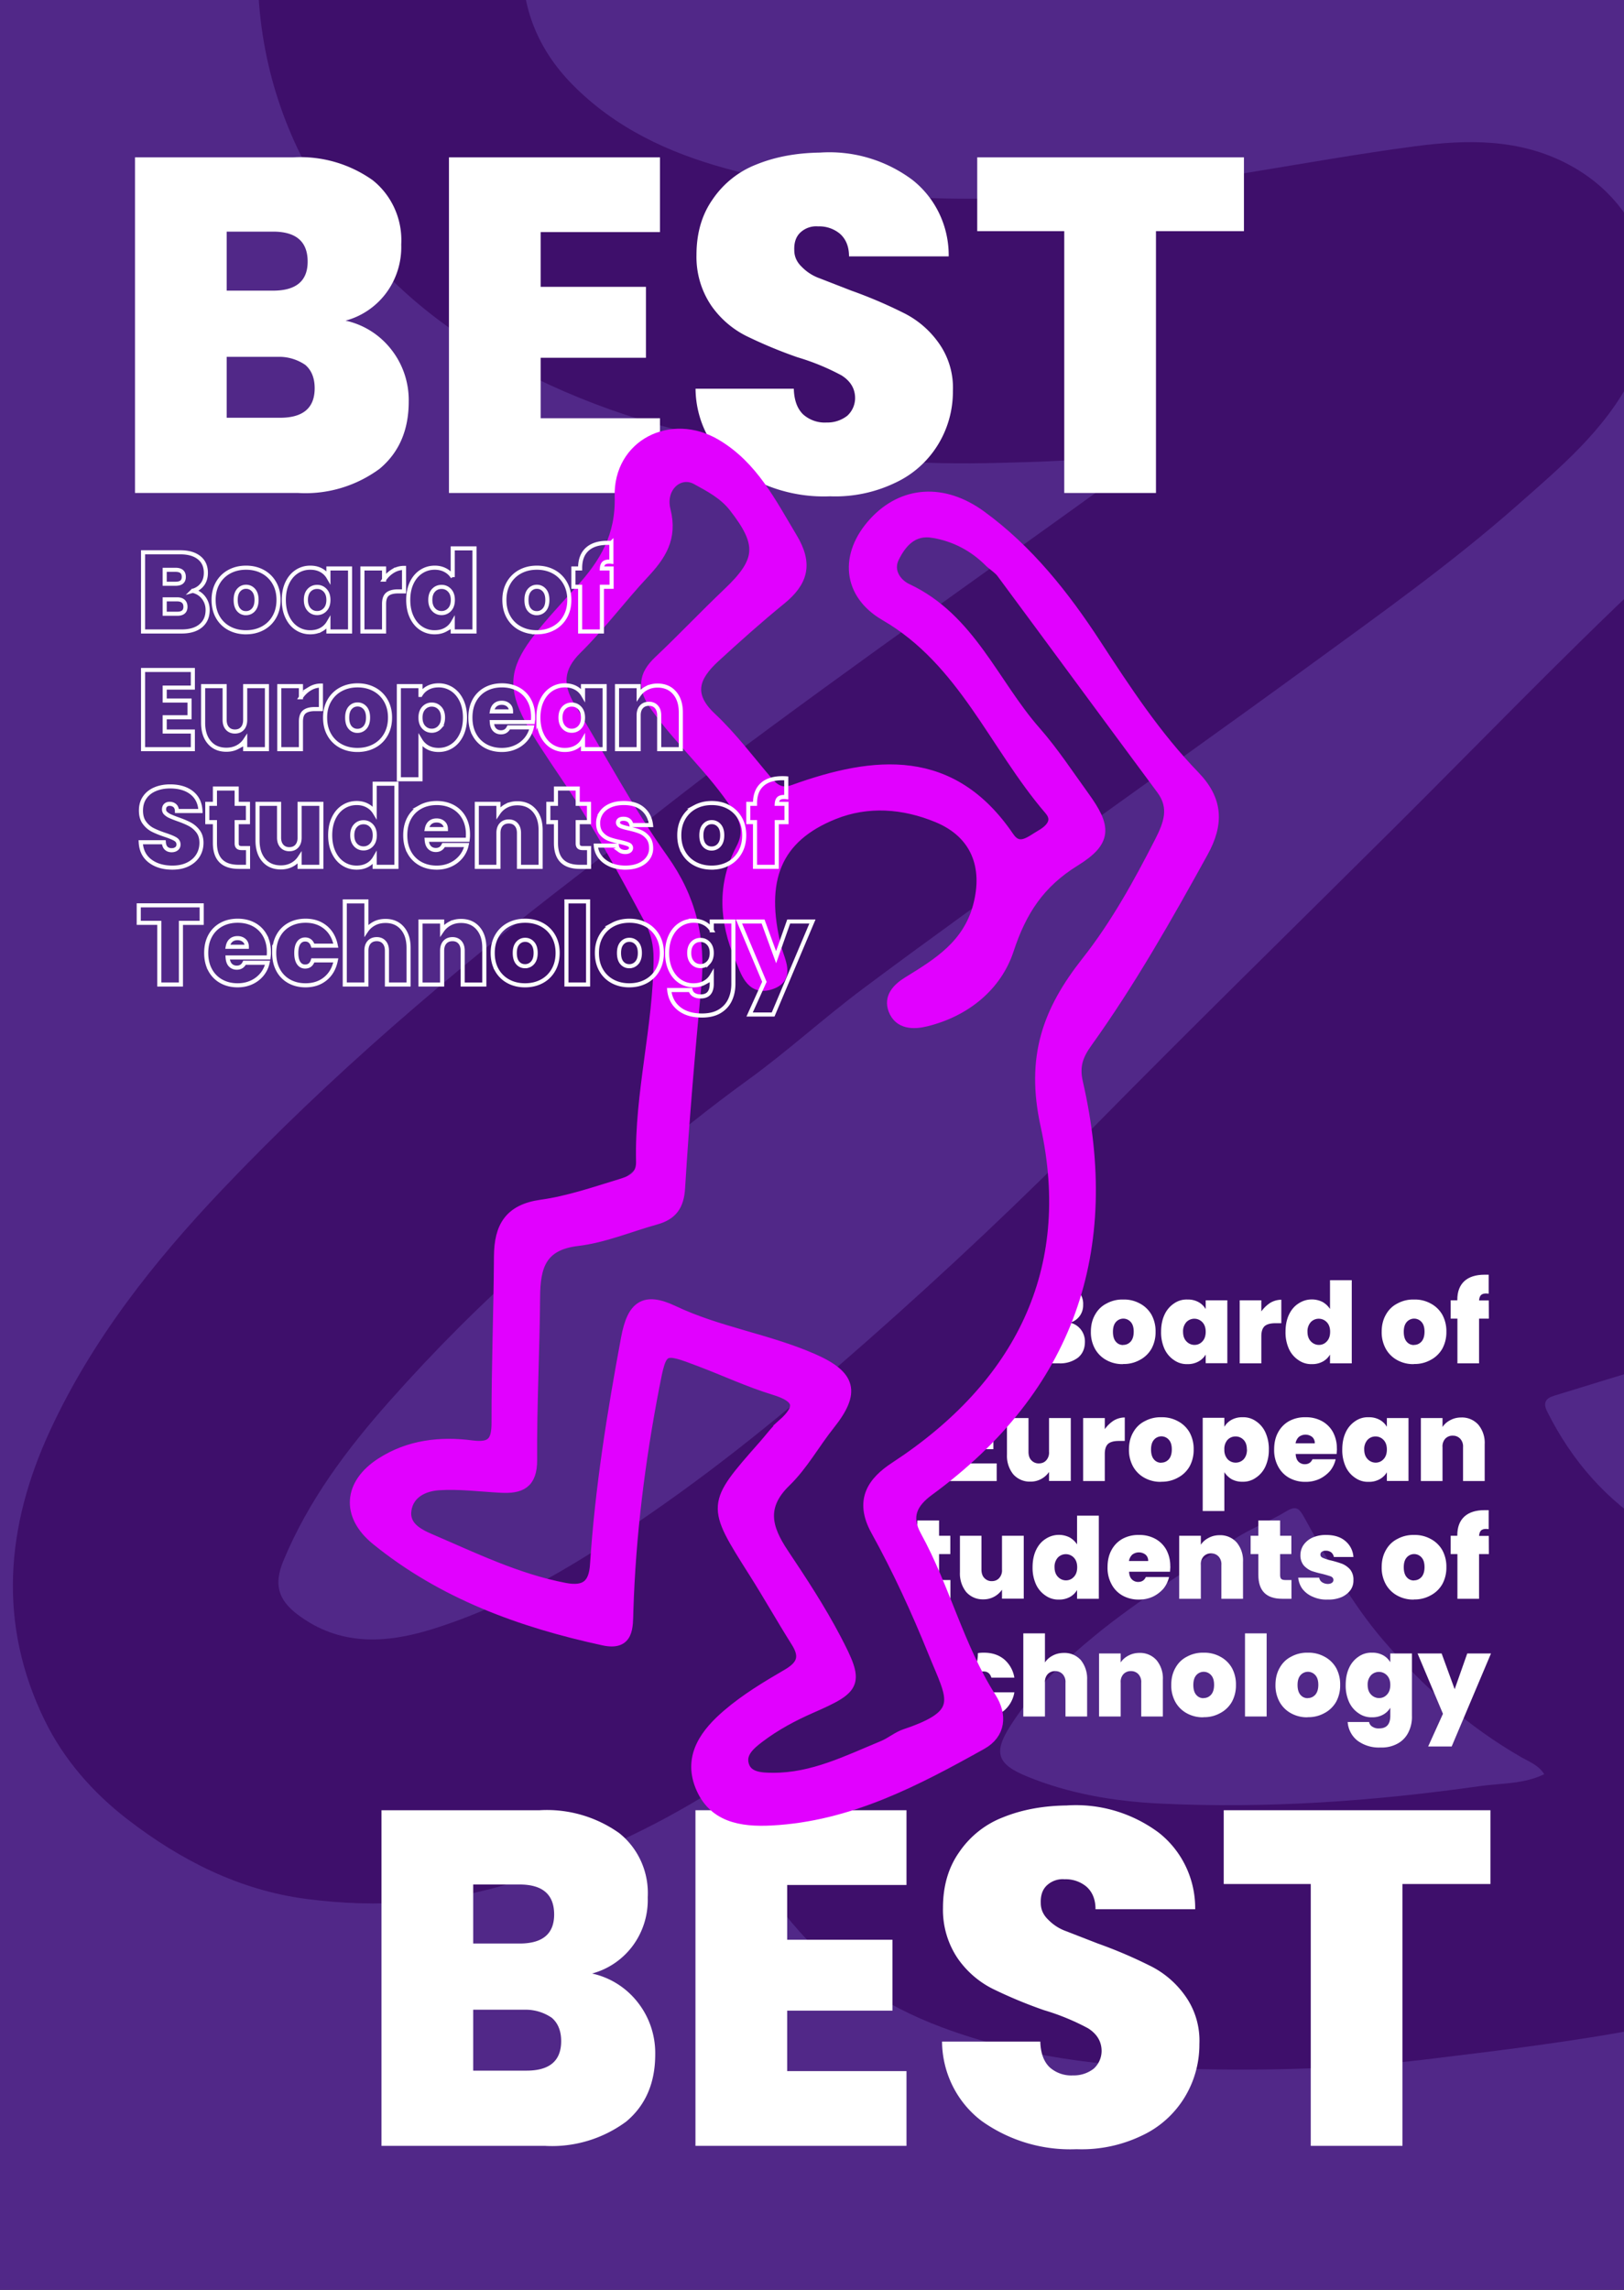 <svg xmlns="http://www.w3.org/2000/svg" xmlns:xlink="http://www.w3.org/1999/xlink" width="297.636" height="419.526"><rect width="100%" height="100%" fill="#333333" stroke="none"/><defs><path id="b" d="M.506.362A.17.17 0 0 0 .604.301.17.17 0 0 0 .641.192q0-.09-.062-.141A.27.27 0 0 0 .405 0H.056v.705h.338a.27.27 0 0 0 .17-.048.16.16 0 0 0 .061-.135.16.16 0 0 0-.033-.103.16.16 0 0 0-.086-.057M.252.425h.099q.074 0 .074.061 0 .063-.074.063H.252zM.366.158Q.44.158.44.22q0 .032-.02.049a.1.1 0 0 1-.055.017H.252V.158z"/><path id="c" d="M.252.548V.433h.225V.284H.252V.157h.255V0H.056v.705h.451V.548z"/><path id="d" d="M.322-.007A.33.33 0 0 0 .12.052a.21.21 0 0 0-.085.167h.21Q.246.183.265.165a.07.07 0 0 1 .05-.017.07.07 0 0 1 .044.014.05.05 0 0 1 .017.037q0 .03-.029.048a.5.5 0 0 1-.094.038A1 1 0 0 0 .143.33a.2.2 0 0 0-.074.063A.18.18 0 0 0 .037.5q0 .068.034.116a.2.2 0 0 0 .094.074q.06.024.136.025A.3.3 0 0 0 .498.658.2.2 0 0 0 .576.497H.363q0 .031-.02.048A.07.07 0 0 1 .297.56.05.05 0 0 1 .26.548Q.245.535.246.51q0-.02.016-.035A.1.1 0 0 1 .3.451L.368.425a1 1 0 0 0 .11-.046.2.2 0 0 0 .076-.063.16.16 0 0 0 .031-.102.21.21 0 0 0-.122-.192.3.3 0 0 0-.14-.029"/><path id="e" d="M.587.705V.55H.399V0H.203v.55H.017v.155z"/><path id="f" d="M.316-.007a.3.3 0 0 0-.15.035.26.26 0 0 0-.104.1.3.3 0 0 0-.038.153q0 .087.038.152Q.1.5.167.533a.3.3 0 0 0 .15.035.3.3 0 0 0 .15-.035.26.26 0 0 0 .106-.1A.3.3 0 0 0 .61.281.3.3 0 0 0 .573.13a.26.26 0 0 0-.106-.1.3.3 0 0 0-.15-.036m0 .17q.04 0 .068.03.027.031.027.088T.385.368a.09.09 0 0 1-.068.03.09.09 0 0 1-.066-.03Q.224.338.224.281q0-.058.026-.088t.066-.03"/><path id="g" d="M.024.281q0 .087.031.152a.24.24 0 0 0 .086.1.2.2 0 0 0 .122.035.2.2 0 0 0 .1-.023.17.17 0 0 0 .065-.062v.078h.196v-.56H.428v.077A.17.17 0 0 0 .362.016a.2.2 0 0 0-.1-.023.2.2 0 0 0-.12.035.24.24 0 0 0-.087.1.35.35 0 0 0-.031.153m.404 0q0 .054-.03.085a.1.1 0 0 1-.072.031.1.1 0 0 1-.073-.03.12.12 0 0 1-.03-.086q0-.054.03-.085A.1.1 0 0 1 .326.164q.043 0 .072.031.03.031.03.086"/><path id="h" d="M.252.462a.3.3 0 0 0 .08.076.2.2 0 0 0 .101.028V.357H.378Q.314.357.283.332.253.306.252.245V0H.056v.561h.196z"/><path id="i" d="M.024.281q0 .087.031.152.032.066.087.1A.22.22 0 0 0 .36.546.2.2 0 0 0 .427.484V.74h.197V0H.427v.078A.17.17 0 0 0 .362.016a.2.2 0 0 0-.1-.023.2.2 0 0 0-.12.035.24.24 0 0 0-.087.1.35.35 0 0 0-.031.153m.404 0q0 .054-.03.085a.1.1 0 0 1-.072.031.1.1 0 0 1-.073-.03.12.12 0 0 1-.03-.086q0-.054.03-.085A.1.1 0 0 1 .326.164q.043 0 .072.031.03.031.03.086"/><path id="j" d="M0 0"/><path id="k" d="M.359.398H.27V0H.074v.398H.013v.163h.06v.005q0 .108.064.166.064.057.183.057h.037V.62L.335.622Q.303.622.288.608T.27.56h.088z"/><path id="l" d="M.63.561v-.56H.433v.08a.2.2 0 0 0-.07-.062.2.2 0 0 0-.1-.024.2.2 0 0 0-.154.065.26.26 0 0 0-.057.175v.326h.195v-.3q0-.05.026-.076A.09.09 0 0 1 .34.157q.043 0 .068.028A.1.1 0 0 1 .433.26v.301z"/><path id="m" d="M.252.483a.17.17 0 0 0 .065.062.2.2 0 0 0 .099.023.2.2 0 0 0 .122-.035.24.24 0 0 0 .086-.1.35.35 0 0 0 .031-.152A.35.35 0 0 0 .624.13a.24.24 0 0 0-.086-.1.2.2 0 0 0-.122-.036.2.2 0 0 0-.099.023.2.2 0 0 0-.065.062v-.346H.056v.83h.196zM.456.281q0 .056-.03.086a.1.1 0 0 1-.072.03.1.1 0 0 1-.073-.03A.12.12 0 0 1 .252.28a.12.12 0 0 1 .03-.086.1.1 0 0 1 .072-.03q.043 0 .073.03.03.033.03.086"/><path id="n" d="M.592.287.589.241H.218Q.22.196.243.173A.08.08 0 0 1 .301.15Q.35.15.37.194H.58A.25.25 0 0 0 .53.091.3.3 0 0 0 .434.019a.3.3 0 0 0-.126-.026.3.3 0 0 0-.148.035.25.25 0 0 0-.1.1.3.3 0 0 0-.037.153q0 .089.036.153a.25.25 0 0 0 .1.1.3.3 0 0 0 .149.034.3.3 0 0 0 .147-.034.25.25 0 0 0 .1-.097.3.3 0 0 0 .036-.15m-.2.049a.07.07 0 0 1-.024.057.1.1 0 0 1-.06.02.1.1 0 0 1-.06-.02.1.1 0 0 1-.03-.057z"/><path id="o" d="M.423.566A.2.2 0 0 0 .577.501.25.25 0 0 0 .634.327V0H.438v.301a.1.1 0 0 1-.025.075.09.09 0 0 1-.067.028.09.09 0 0 1-.07-.028.1.1 0 0 1-.024-.075V0H.056v.561h.196v-.08q.025.038.07.061.045.024.1.024"/><path id="p" d="M.387.167V0H.302Q.087 0 .087.213v.185h-.07v.163h.07v.136h.197V.561h.102V.398H.284V.21q0-.022.01-.033.011-.01.036-.01z"/><path id="q" d="M.295-.007a.3.3 0 0 0-.136.025.23.23 0 0 0-.094.07.2.2 0 0 0-.038.1h.19A.06.06 0 0 1 .242.148.1.1 0 0 1 .294.132q.024 0 .038.01a.03.03 0 0 1 .014.026q0 .02-.023.031a1 1 0 0 1-.076.022 1 1 0 0 0-.1.027.2.2 0 0 0-.07.049.14.14 0 0 0-.03.092.16.16 0 0 0 .028.09.2.2 0 0 0 .08.065.3.3 0 0 0 .126.024Q.39.568.454.514A.2.2 0 0 0 .527.372H.35a.07.07 0 0 1-.024.041.08.08 0 0 1-.05.015.06.06 0 0 1-.036-.01.03.03 0 0 1-.012-.024q0-.021.023-.03A.4.4 0 0 1 .325.341a1 1 0 0 0 .101-.03.2.2 0 0 0 .071-.05.14.14 0 0 0 .03-.097A.14.14 0 0 0 .5.077.2.2 0 0 0 .42.015a.3.3 0 0 0-.124-.022"/><path id="r" d="M.024.281q0 .087.036.152a.25.25 0 0 0 .1.1.3.3 0 0 0 .148.035q.107 0 .18-.058A.27.27 0 0 0 .582.346H.374Q.356.401.304.401a.07.07 0 0 1-.059-.03.16.16 0 0 1-.021-.09q0-.06.021-.09a.07.07 0 0 1 .059-.03q.052 0 .07.054h.208A.27.27 0 0 0 .488.052a.28.28 0 0 0-.18-.059.3.3 0 0 0-.148.035.25.25 0 0 0-.1.1.3.3 0 0 0-.036.153"/><path id="s" d="M.425.566A.2.2 0 0 0 .577.502.26.26 0 0 0 .634.327V0H.438v.301a.1.1 0 0 1-.025.075.09.09 0 0 1-.067.028.09.09 0 0 1-.07-.028.1.1 0 0 1-.024-.075V0H.056v.74h.196V.481q.025.038.07.061.045.024.103.024"/><path id="t" d="M.252.74V0H.056v.74z"/><path id="u" d="M.263.568a.2.2 0 0 0 .1-.023.17.17 0 0 0 .065-.062v.078h.196V.006a.3.3 0 0 0-.03-.143A.23.23 0 0 0 .5-.238a.3.3 0 0 0-.16-.038.33.33 0 0 0-.208.06.23.23 0 0 0-.09.167h.194a.06.06 0 0 1 .03-.042.1.1 0 0 1 .062-.015q.1 0 .1.112v.072A.17.17 0 0 0 .362.016a.2.2 0 0 0-.1-.023.2.2 0 0 0-.12.035.24.24 0 0 0-.087.1.35.35 0 0 0-.031.153q0 .087.031.152a.24.24 0 0 0 .086.1.2.2 0 0 0 .122.035M.428.281q0 .054-.03.085a.1.1 0 0 1-.072.031.1.1 0 0 1-.073-.03.12.12 0 0 1-.03-.086q0-.054.03-.085A.1.1 0 0 1 .326.164q.043 0 .072.031.03.031.03.086"/><path id="v" d="M.661.561.305-.267H.092l.134.291-.23.537h.218L.332.243l.114.318z"/><clipPath id="a"><path fill-rule="evenodd" d="M0 419.526h297.636V0H0Z"/></clipPath></defs><g clip-path="url(#a)" data-name="Layer 1"><path fill="#3e0f6b" d="M348.01 129.596c.817.706 1.403.435 1.99.123 8.208-4.344 16.102-9.245 24.35-13.539 9.274-4.828 18.106-10.5 27.303-15.482 13.19-7.147 26.143-14.7 39.052-22.332 8.609-5.088 16.745-10.836 24.55-17.068.746-.598 2.236-.73 1.713-2.16-.398-1.09-1.584-1.342-2.618-1.368-4.287-.116-8.549-.245-12.8.823-9.726 2.445-18.686 6.578-27.594 11.153-16.073 8.258-29.738 19.869-43.985 30.633-8.772 6.631-16.77 14.306-24.955 21.688-2.524 2.278-5.306 4.457-7.005 7.53m-64.989 195.45c-1.087-1.683-2.712-2.252-4.157-3.079-9.705-5.552-17.913-12.853-25.202-21.288-5.918-6.85-10.229-14.716-14.566-22.56-.972-1.753-1.483-2.386-3.432-1.195-2.98 1.825-6.346 3.037-9.258 4.95-8.676 5.701-17.56 11.09-25.634 17.692-5.984 4.89-11.509 10.17-15.65 16.693-3.124 4.92-2.29 6.985 3.056 9.182 7.786 3.2 16.017 4.574 24.314 4.981 19.67.964 39.264-.43 58.74-3.193 3.886-.55 8.004-.335 11.789-2.183m60.047-35.94c11.926.173 25.824-3.812 38.518-9.71 5.808-2.697 10.975-6.522 15.371-11.16 3.353-3.538 6.492-7.675 3.646-12.885-1.98-3.627-4.762-6.664-8.635-8.746-8.662-4.656-18.132-5.566-27.564-5.832-13.524-.382-26.827 1.84-40.159 4.262-13.502 2.452-26.392 6.704-39.417 10.671-1.54.469-2.08 1.278-1.272 2.9 4.522 9.052 11.018 16.488 19.618 21.633 11.068 6.623 23.44 8.875 39.894 8.866M47.244-7.339h48.51c-.206 8.92 2.934 16.512 9.163 22.833 7.817 7.937 17.567 12.475 28.098 15.365 21.602 5.928 43.672 6.41 65.803 4.67 20.334-1.6 40.287-6.057 60.478-8.726 9.53-1.258 19.168-1.46 28.178 3.333 14.551 7.745 19.11 24.267 11.546 39.055-4.949 9.677-13.099 16.462-20.94 23.378-12.076 10.651-25.238 19.99-38.245 29.484-15.402 11.24-30.964 22.257-46.425 33.415-11.8 8.517-23.639 16.985-35.29 25.7-7.175 5.366-13.816 11.454-21.071 16.702-13.924 10.072-26.684 21.513-39.573 32.805-9.21 8.07-17.835 16.74-25.974 25.898-7.899 8.889-14.967 18.298-19.563 29.377-1.771 4.272-1.013 7.127 2.64 9.876 7.652 5.757 16.093 5.294 24.534 2.68 14.803-4.582 27.747-12.657 40.432-21.434 13.94-9.646 26.929-20.42 39.582-31.584 14.424-12.726 28.436-25.918 41.949-39.644 17.911-18.191 36.184-36.027 54.289-54.029 15.4-15.312 30.484-30.962 46.274-45.859 11.143-10.514 22.552-20.779 34.127-30.854 19.656-17.104 39.96-33.201 62.678-46.108 13.598-7.726 27.689-14.045 43.123-17.215 20.445-4.202 39.83-2.035 57.81 9.036 7.524 4.632 14.235 10.373 18.012 18.484 7.28 15.641 4.102 30.13-5.973 43.526-5.431 7.224-12.279 12.946-19.28 18.588-9.323 7.515-19.506 13.723-29.56 20.11-7.963 5.059-16.322 9.499-24.51 14.203-6.2 3.559-12.267 7.384-18.641 10.596-13.81 6.957-27.082 14.875-40.618 22.315-10.567 5.81-20.803 12.223-31.137 18.452-2.544 1.532-4.889 3.391-7.325 5.1 6.992.738 13.644-.05 20.194.207 10.077.394 20.23.308 30.225 2.742 10.462 2.544 20.726 5.683 29.58 11.69 12.052 8.179 21.264 19.09 26.284 33.02 3.677 10.204 4.95 20.64 2.384 31.403-1.018 4.267-2.972 8.228-4.059 12.47.56.168.823.347 1.027.294 10.817-2.911 21.187-7.148 31.754-10.796 1.176-.406 1.76-1.467 2.372-2.49 2.452-4.09 5.896-7.273 9.679-10.056 12.28-9.044 26.363-11.776 41.255-11.474 10.762.219 20.378 7.292 23.918 17.486 3.212 9.25-.955 22.245-8.894 28.446-5.39 4.209-11.599 6.903-17.644 9.869-2.372 1.162-2.84 2.446-1.834 4.543 1.289 2.69 2.525 5.432 4.118 7.94 5.717 8.99 11.475 17.959 17.4 26.811 12.422 18.562 25.735 36.547 35.68 56.68 5.132 10.387 8.883 21.064 8.81 32.809h-48.51c-.679-6.097-3.799-11.237-6.588-16.48-6.667-12.539-14.956-24.061-22.84-35.825-11.93-17.798-24.773-35.024-33.602-54.72-.92-2.05-2.283-2.348-4.402-1.59-6.115 2.188-12.317 4.127-18.465 6.216-18.322 6.222-36.876 11.703-55.471 16.982-16.473 4.676-33.156 8.639-49.804 12.668-16.91 4.092-34.03 7.178-51.12 10.438-13.41 2.56-26.928 4.195-40.44 5.828-14.474 1.748-29.065 2.101-43.661 1.734-15.396-.386-30.514-2.172-45.078-7.615-10.83-4.047-19.99-10.25-27.455-19.117-5.513-6.546-8.619-14.086-10.38-22.324-.42-1.963-.825-4.034-3.725-2.196-11.377 7.206-23.574 12.713-36.351 16.878-12.559 4.094-25.507 4.948-38.544 3.246-12.288-1.604-23.046-7.082-32.75-14.55-6.346-4.884-11.673-10.943-15.187-18.116-8.7-17.754-7.147-35.63.933-53.103 7.719-16.693 19.03-30.997 31.599-44.22 19.825-20.855 41.645-39.5 64.466-57.032 9.16-7.037 18.142-14.314 27.395-21.245 24.104-18.053 48.799-35.287 73.18-52.953.934-.677 2.532-1.21 2.167-2.429-.481-1.598-2.272-.948-3.424-.787-7.093.984-14.246 1.145-21.372 1.332-7.139.187-14.283.108-21.452-.514-9.973-.864-19.948-1.706-29.735-3.7-15.752-3.207-30.654-8.664-44.49-17.141-12.026-7.37-21.678-16.985-28.944-28.853C50.72 21.82 46.949 7.733 47.244-7.339"/><path fill="none" stroke="#3e0f6b" stroke-miterlimit="10" stroke-width=".75" d="M348.01 129.596c.817.706 1.403.435 1.99.123 8.208-4.344 16.102-9.245 24.35-13.539 9.274-4.828 18.106-10.5 27.303-15.482 13.19-7.147 26.143-14.7 39.052-22.332 8.609-5.088 16.745-10.836 24.55-17.068.746-.598 2.236-.73 1.713-2.16-.398-1.09-1.584-1.342-2.618-1.368-4.287-.116-8.549-.245-12.8.823-9.726 2.445-18.686 6.578-27.594 11.153-16.073 8.258-29.738 19.869-43.985 30.633-8.772 6.631-16.77 14.306-24.955 21.688-2.524 2.278-5.306 4.457-7.005 7.53Zm-64.988 195.45c-1.087-1.682-2.712-2.251-4.157-3.078-9.705-5.552-17.913-12.853-25.202-21.288-5.918-6.85-10.229-14.716-14.566-22.56-.972-1.753-1.483-2.386-3.432-1.195-2.98 1.825-6.346 3.037-9.258 4.95-8.676 5.701-17.56 11.09-25.634 17.692-5.984 4.89-11.509 10.17-15.65 16.693-3.124 4.92-2.29 6.985 3.056 9.182 7.786 3.2 16.017 4.574 24.314 4.981 19.67.964 39.264-.43 58.74-3.193 3.886-.55 8.004-.335 11.789-2.183Zm60.047-35.94c11.926.174 25.824-3.81 38.518-9.708 5.808-2.698 10.975-6.523 15.371-11.16 3.353-3.54 6.492-7.676 3.646-12.886-1.98-3.627-4.762-6.664-8.635-8.746-8.662-4.656-18.132-5.566-27.564-5.832-13.524-.382-26.827 1.84-40.159 4.262-13.502 2.452-26.392 6.704-39.417 10.671-1.54.469-2.08 1.278-1.272 2.9 4.522 9.052 11.018 16.488 19.618 21.633 11.068 6.623 23.44 8.875 39.894 8.866ZM47.244-7.339h48.51c-.206 8.92 2.934 16.512 9.163 22.833 7.817 7.937 17.567 12.475 28.098 15.365 21.602 5.928 43.672 6.41 65.803 4.67 20.334-1.6 40.287-6.057 60.478-8.726 9.53-1.258 19.168-1.46 28.178 3.333 14.551 7.745 19.11 24.267 11.546 39.055-4.949 9.677-13.099 16.462-20.94 23.378-12.076 10.651-25.238 19.99-38.245 29.484-15.402 11.24-30.964 22.257-46.425 33.415-11.8 8.517-23.639 16.985-35.29 25.7-7.175 5.366-13.816 11.454-21.071 16.702-13.924 10.072-26.684 21.513-39.573 32.805-9.21 8.07-17.835 16.74-25.974 25.898-7.899 8.889-14.967 18.298-19.563 29.377-1.771 4.272-1.013 7.127 2.64 9.876 7.652 5.757 16.093 5.294 24.534 2.68 14.803-4.582 27.747-12.657 40.432-21.434 13.94-9.646 26.929-20.42 39.582-31.584 14.424-12.726 28.436-25.918 41.949-39.644 17.911-18.191 36.184-36.027 54.289-54.029 15.4-15.312 30.484-30.962 46.274-45.859 11.143-10.514 22.552-20.779 34.127-30.854 19.656-17.104 39.96-33.201 62.678-46.108 13.598-7.726 27.689-14.045 43.123-17.215 20.445-4.202 39.83-2.035 57.81 9.036 7.524 4.632 14.235 10.373 18.012 18.484 7.28 15.641 4.102 30.13-5.973 43.526-5.431 7.224-12.279 12.946-19.28 18.588-9.323 7.515-19.506 13.723-29.56 20.11-7.963 5.059-16.322 9.499-24.51 14.203-6.2 3.559-12.267 7.384-18.641 10.596-13.81 6.957-27.082 14.875-40.618 22.315-10.567 5.81-20.803 12.223-31.137 18.452-2.544 1.532-4.889 3.391-7.325 5.1 6.992.738 13.644-.05 20.194.207 10.077.394 20.23.308 30.225 2.742 10.462 2.544 20.726 5.683 29.58 11.69 12.052 8.179 21.264 19.09 26.284 33.02 3.677 10.204 4.95 20.64 2.384 31.403-1.018 4.267-2.972 8.228-4.059 12.47.56.168.823.347 1.027.294 10.817-2.911 21.187-7.148 31.754-10.796 1.176-.406 1.76-1.467 2.372-2.49 2.452-4.09 5.896-7.273 9.679-10.056 12.28-9.044 26.363-11.776 41.255-11.474 10.762.219 20.378 7.292 23.918 17.486 3.212 9.25-.955 22.245-8.894 28.446-5.39 4.209-11.599 6.903-17.644 9.869-2.372 1.162-2.84 2.446-1.834 4.543 1.289 2.69 2.525 5.432 4.118 7.94 5.717 8.99 11.475 17.959 17.4 26.811 12.422 18.562 25.735 36.547 35.68 56.68 5.132 10.387 8.883 21.064 8.81 32.809h-48.51c-.679-6.097-3.799-11.237-6.588-16.48-6.667-12.539-14.956-24.061-22.84-35.825-11.93-17.798-24.773-35.024-33.602-54.72-.92-2.05-2.283-2.348-4.402-1.59-6.115 2.188-12.317 4.127-18.465 6.216-18.322 6.222-36.876 11.703-55.471 16.982-16.473 4.676-33.156 8.639-49.804 12.668-16.91 4.092-34.03 7.178-51.12 10.438-13.41 2.56-26.928 4.195-40.44 5.828-14.474 1.748-29.065 2.101-43.661 1.734-15.396-.386-30.514-2.172-45.078-7.615-10.83-4.047-19.99-10.25-27.455-19.117-5.513-6.546-8.619-14.086-10.38-22.324-.42-1.963-.825-4.034-3.725-2.196-11.377 7.206-23.574 12.713-36.351 16.878-12.559 4.094-25.507 4.948-38.544 3.246-12.288-1.604-23.046-7.082-32.75-14.55-6.346-4.884-11.673-10.943-15.187-18.116-8.7-17.754-7.147-35.63.933-53.103 7.719-16.693 19.03-30.997 31.599-44.22 19.825-20.855 41.645-39.5 64.466-57.032 9.16-7.037 18.142-14.314 27.395-21.245 24.104-18.053 48.799-35.287 73.18-52.953.934-.677 2.532-1.21 2.167-2.429-.481-1.598-2.272-.948-3.424-.787-7.093.984-14.246 1.145-21.372 1.332-7.139.187-14.283.108-21.452-.514-9.973-.864-19.948-1.706-29.735-3.7-15.752-3.207-30.654-8.664-44.49-17.141-12.026-7.37-21.678-16.985-28.944-28.853C50.72 21.82 46.949 7.733 47.244-7.339Z"/><path fill="#512888" d="M592.595 433.784c.072-11.745-3.68-22.424-8.81-32.812-9.946-20.131-23.259-38.116-35.68-56.677-5.926-8.853-11.684-17.821-17.4-26.813-1.594-2.507-2.833-5.25-4.121-7.94-1.004-2.096-.536-3.38 1.838-4.542 6.043-2.965 12.252-5.66 17.642-9.87 7.94-6.2 12.106-19.195 8.894-28.444-3.54-10.196-13.156-17.268-23.918-17.487-14.892-.302-28.975 2.43-41.255 11.473-3.783 2.784-7.227 5.967-9.68 10.057-.611 1.023-1.195 2.084-2.37 2.49-10.568 3.65-20.938 7.884-31.755 10.795-.204.055-.468-.125-1.027-.292 1.087-4.242 3.04-8.203 4.059-12.471 2.565-10.763 1.293-21.199-2.384-31.401-5.02-13.932-14.232-24.843-26.284-33.023-8.854-6.005-19.118-9.144-29.58-11.69-9.996-2.432-20.15-2.346-30.225-2.741-6.55-.256-13.202.532-20.194-.208 2.436-1.709 4.784-3.567 7.325-5.1 10.334-6.228 20.57-12.641 31.137-18.451 13.536-7.44 26.808-15.36 40.618-22.315 6.374-3.21 12.441-7.037 18.64-10.596 8.189-4.704 16.548-9.144 24.511-14.203 10.056-6.387 20.237-12.595 29.56-20.11 7.001-5.642 13.849-11.364 19.28-18.588 10.075-13.396 13.252-27.885 5.973-43.523-3.777-8.114-10.488-13.855-18.012-18.487-17.98-11.074-37.365-13.238-57.813-9.036-15.431 3.17-29.522 9.492-43.12 17.215-22.718 12.907-43.024 29.004-62.678 46.11-11.577 10.073-22.984 20.336-34.127 30.85-15.79 14.901-30.874 30.55-46.274 45.864-18.105 18-36.378 35.835-54.288 54.027-13.514 13.725-27.525 26.917-41.95 39.644-12.654 11.163-25.642 21.937-39.582 31.583-12.684 8.778-25.63 16.852-40.431 21.434-8.442 2.615-16.883 3.077-24.534-2.679-3.654-2.75-4.412-5.606-2.64-9.878 4.594-11.077 11.663-20.487 19.562-29.375 8.139-9.159 16.764-17.83 25.974-25.899 12.89-11.292 25.65-22.733 39.573-32.805 7.255-5.248 13.897-11.336 21.071-16.702 11.651-8.715 23.49-17.183 35.29-25.7 15.461-11.158 31.023-22.176 46.425-33.415 13.007-9.492 26.169-18.833 38.245-29.484 7.841-6.916 15.99-13.699 20.94-23.378 7.565-14.786 3.005-31.31-11.546-39.052-9.007-4.795-18.65-4.594-28.178-3.334-20.191 2.667-40.143 7.126-60.477 8.722-22.132 1.74-44.202 1.257-65.803-4.668-10.532-2.89-20.282-7.428-28.099-15.363-6.23-6.323-9.369-13.915-9.163-22.835 167.31 0 334.617.01 501.926-.072 2.936-.003 3.598.66 3.596 3.592-.084 144.433-.092 288.867.028 433.3.003 3.68-.71 5.031-4.413 4.345-1.387-.259-2.86-.042-4.296-.042"/><path fill="#512888" d="M47.244-7.34c-.295 15.073 3.476 29.16 11.299 41.935 7.268 11.868 16.92 21.483 28.945 28.853 13.835 8.477 28.738 13.934 44.49 17.14 9.787 1.995 19.763 2.837 29.734 3.701 7.17.622 14.314.704 21.454.514 7.125-.185 14.277-.348 21.371-1.332 1.152-.158 2.944-.811 3.424.787.366 1.22-1.233 1.752-2.166 2.429-24.382 17.666-49.078 34.9-73.181 52.953-9.254 6.931-18.234 14.208-27.395 21.245-22.821 17.531-44.64 36.177-64.467 57.033-12.568 13.222-23.88 27.526-31.598 44.22-8.08 17.472-9.633 35.348-.934 53.103 3.515 7.172 8.842 13.231 15.19 18.115 9.702 7.468 20.46 12.946 32.748 14.55 13.037 1.702 25.985.848 38.545-3.246 12.776-4.165 24.973-9.672 36.349-16.878 2.901-1.838 3.307.233 3.726 2.196 1.761 8.238 4.868 15.778 10.381 22.324 7.464 8.865 16.625 15.07 27.454 19.117 14.564 5.443 29.682 7.229 45.077 7.616 14.596.366 29.188.013 43.663-1.735 13.511-1.633 27.028-3.267 40.44-5.828 17.087-3.26 34.208-6.346 51.119-10.437 16.648-4.03 33.33-7.993 49.802-12.669 18.597-5.279 37.154-10.76 55.47-16.982 6.151-2.088 12.353-4.028 18.468-6.216 2.12-.758 3.482-.46 4.402 1.59 8.83 19.697 21.671 36.922 33.602 54.721 7.886 11.763 16.173 23.285 22.84 35.824 2.789 5.243 5.909 10.383 6.588 16.48-182.175 0-364.35-.008-546.523.073-2.935.002-3.597-.66-3.596-3.592q.127-217.04 0-434.083c-.001-2.932.657-3.628 3.596-3.6 16.56.166 33.121.08 49.683.08"/><path fill="#512888" d="M343.07 289.106c-16.455.009-28.827-2.243-39.895-8.866-8.602-5.146-15.096-12.58-19.618-21.632-.811-1.623-.269-2.432 1.272-2.9 13.025-3.968 25.915-8.22 39.417-10.672 13.332-2.422 26.635-4.644 40.16-4.263 9.431.267 18.901 1.178 27.56 5.833 3.876 2.082 6.658 5.119 8.638 8.746 2.846 5.21-.293 9.347-3.646 12.885-4.396 4.638-9.563 8.462-15.371 11.16-12.694 5.898-26.592 9.883-38.518 9.71M283.022 325.047c-3.785 1.848-7.903 1.632-11.789 2.183-19.476 2.764-39.07 4.157-58.74 3.193-8.298-.407-16.528-1.781-24.313-4.98-5.349-2.198-6.181-4.263-3.057-9.183 4.141-6.523 9.666-11.802 15.65-16.693 8.076-6.602 16.96-11.99 25.634-17.692 2.912-1.913 6.278-3.125 9.257-4.95 1.95-1.191 2.461-.558 3.432 1.196 4.338 7.843 8.649 15.708 14.567 22.559 7.289 8.435 15.497 15.736 25.202 21.288 1.447.827 3.07 1.396 4.157 3.079"/><use xlink:href="#b" fill="#fff" data-text="B" transform="matrix(85.755 0 0 -87.219 65.115 393.14)"/><use xlink:href="#c" fill="#fff" data-text="E" transform="matrix(85.755 0 0 -87.219 122.657 393.14)"/><use xlink:href="#d" fill="#fff" data-text="S" transform="matrix(85.755 0 0 -87.219 169.65 393.14)"/><use xlink:href="#e" fill="#fff" data-text="T" transform="matrix(85.755 0 0 -87.219 222.818 393.14)"/><use xlink:href="#b" fill="#fff" data-text="B" transform="matrix(20.234 0 0 -20.58 185.865 249.774)"/><use xlink:href="#f" fill="#fff" data-text="o" transform="matrix(20.234 0 0 -20.58 199.442 249.774)"/><use xlink:href="#g" fill="#fff" data-text="a" transform="matrix(20.234 0 0 -20.58 212.312 249.774)"/><use xlink:href="#h" fill="#fff" data-text="r" transform="matrix(20.234 0 0 -20.58 226.07 249.774)"/><use xlink:href="#i" fill="#fff" data-text="d" transform="matrix(20.234 0 0 -20.58 235.116 249.774)"/><use xlink:href="#j" fill="#fff" transform="matrix(20.234 0 0 -20.58 248.875 249.774)"/><use xlink:href="#f" fill="#fff" data-text="o" transform="matrix(20.234 0 0 -20.58 252.74 249.774)"/><use xlink:href="#k" fill="#fff" data-text="f" transform="matrix(20.234 0 0 -20.58 265.609 249.774)"/><use xlink:href="#c" fill="#fff" data-text="E" transform="matrix(20.234 0 0 -20.58 172.41 271.342)"/><use xlink:href="#l" fill="#fff" data-text="u" transform="matrix(20.234 0 0 -20.58 183.498 271.342)"/><use xlink:href="#h" fill="#fff" data-text="r" transform="matrix(20.234 0 0 -20.58 197.379 271.342)"/><use xlink:href="#f" fill="#fff" data-text="o" transform="matrix(20.234 0 0 -20.58 206.423 271.342)"/><use xlink:href="#m" fill="#fff" data-text="p" transform="matrix(20.234 0 0 -20.58 219.292 271.342)"/><use xlink:href="#n" fill="#fff" data-text="e" transform="matrix(20.234 0 0 -20.58 233.052 271.342)"/><use xlink:href="#g" fill="#fff" data-text="a" transform="matrix(20.234 0 0 -20.58 245.516 271.342)"/><use xlink:href="#o" fill="#fff" data-text="n" transform="matrix(20.234 0 0 -20.58 259.275 271.342)"/><use xlink:href="#j" fill="#fff" transform="matrix(20.234 0 0 -20.58 273.156 271.342)"/><use xlink:href="#d" fill="#fff" data-text="S" transform="matrix(20.234 0 0 -20.58 153.814 292.91)"/><use xlink:href="#p" fill="#fff" data-text="t" transform="matrix(20.234 0 0 -20.58 166.36 292.91)"/><use xlink:href="#l" fill="#fff" data-text="u" transform="matrix(20.234 0 0 -20.58 174.878 292.91)"/><use xlink:href="#i" fill="#fff" data-text="d" transform="matrix(20.234 0 0 -20.58 188.759 292.91)"/><use xlink:href="#n" fill="#fff" data-text="e" transform="matrix(20.234 0 0 -20.58 202.518 292.91)"/><use xlink:href="#o" fill="#fff" data-text="n" transform="matrix(20.234 0 0 -20.58 214.983 292.91)"/><use xlink:href="#p" fill="#fff" data-text="t" transform="matrix(20.234 0 0 -20.58 228.863 292.91)"/><use xlink:href="#q" fill="#fff" data-text="s" transform="matrix(20.234 0 0 -20.58 237.382 292.91)"/><use xlink:href="#j" fill="#fff" transform="matrix(20.234 0 0 -20.58 248.875 292.91)"/><use xlink:href="#f" fill="#fff" data-text="o" transform="matrix(20.234 0 0 -20.58 252.74 292.91)"/><use xlink:href="#k" fill="#fff" data-text="f" transform="matrix(20.234 0 0 -20.58 265.609 292.91)"/><use xlink:href="#e" fill="#fff" data-text="T" transform="matrix(20.234 0 0 -20.58 149.444 314.477)"/><use xlink:href="#n" fill="#fff" data-text="e" transform="matrix(20.234 0 0 -20.58 161.665 314.477)"/><use xlink:href="#r" fill="#fff" data-text="c" transform="matrix(20.234 0 0 -20.58 174.13 314.477)"/><use xlink:href="#s" fill="#fff" data-text="h" transform="matrix(20.234 0 0 -20.58 186.412 314.477)"/><use xlink:href="#o" fill="#fff" data-text="n" transform="matrix(20.234 0 0 -20.58 200.293 314.477)"/><use xlink:href="#f" fill="#fff" data-text="o" transform="matrix(20.234 0 0 -20.58 214.173 314.477)"/><use xlink:href="#t" fill="#fff" data-text="l" transform="matrix(20.234 0 0 -20.58 227.042 314.477)"/><use xlink:href="#f" fill="#fff" data-text="o" transform="matrix(20.234 0 0 -20.58 233.275 314.477)"/><use xlink:href="#u" fill="#fff" data-text="g" transform="matrix(20.234 0 0 -20.58 246.144 314.477)"/><use xlink:href="#v" fill="#fff" data-text="y" transform="matrix(20.234 0 0 -20.58 259.883 314.477)"/><use xlink:href="#b" fill="#fff" data-text="B" transform="matrix(85.755 0 0 -87.219 19.939 90.318)"/><use xlink:href="#c" fill="#fff" data-text="E" transform="matrix(85.755 0 0 -87.219 77.48 90.318)"/><use xlink:href="#d" fill="#fff" data-text="S" transform="matrix(85.755 0 0 -87.219 124.474 90.318)"/><use xlink:href="#e" fill="#fff" data-text="T" transform="matrix(85.755 0 0 -87.219 177.642 90.318)"/><path fill="#512888" d="M161.569 316.15c.237-.663.451-1.333.68-1.999a27 27 0 0 1-.146-1.09 36 36 0 0 0-.534 3.088"/><path fill="#512888" d="M164.173 316.867a62 62 0 0 0 .448-1.312c.07-.21.147-.418.212-.63q.073-.198.067-.415.12-.54-.048-1.077l-.027-.18-.052-.364.097.718a36 36 0 0 1-.068-.546 2.04 2.04 0 0 0-.232-1.04 2.03 2.03 0 0 0-.558-.869q-.275-.21-.547-.422a2 2 0 0 0-1.004-.32 1.34 1.34 0 0 0-.717 0q-.54.024-1.004.32c-.574.369-1.092.926-1.241 1.614-.273 1.258-.465 2.528-.63 3.805q-.02.558.233 1.04.164.502.558.869.367.396.87.559.482.252 1.039.232c.698-.03 1.423-.26 1.91-.791l.422-.546a2.7 2.7 0 0 0 .368-1.363q.015-.12.032-.239l-.097.718q.195-1.434.502-2.849l-5.304-.718q.103.906.243 1.808v-1.436c-.228.666-.443 1.336-.68 1.998a2.05 2.05 0 0 0-.047 1.077q.024.54.32 1.004.255.472.695.758.39.358.919.482c.69.158 1.467.123 2.08-.271l.547-.423q.501-.505.694-1.19M161.187 300.807l1.927 2.17-.967-2.968a16 16 0 0 1-.337-.364c-.174.41-.38.8-.623 1.162"/><path fill="#512888" d="m159.278 302.717 1.927 2.17q.274.21.547.422.465.296 1.004.32.358.096.718 0a2 2 0 0 0 1.003-.32c.391-.252.717-.578.968-.97q.297-.464.321-1.003.12-.538-.048-1.077l-.896-2.748-.064-.197a5 5 0 0 0-.28-.666c-.175-.33-.503-.627-.76-.912a2.7 2.7 0 0 0-1.19-.694 2.04 2.04 0 0 0-1.077-.049 2 2 0 0 0-1.004.32q-.608.36-.968.97-.26.607-.623 1.162-.296.465-.32 1.004-.121.539.048 1.076.124.527.483.919.286.44.757.695c.627.33 1.386.496 2.08.272l.646-.272q.608-.36.969-.969.363-.553.622-1.162-2.12.272-4.24.546.166.186.337.365l-.695-1.192.848 2.601.12.366 4.513-2.625-1.928-2.17a2 2 0 0 0-.869-.56 2.03 2.03 0 0 0-1.04-.23 2.04 2.04 0 0 0-1.04.23 2.03 2.03 0 0 0-.87.56c-.47.514-.822 1.19-.79 1.909l.097.717q.193.686.694 1.192"/><path fill="#3e0f6b" d="M162.918 292.607c2.373-.785 3.31-2.821 2.784-3.88-.537-1.073-2.91-1.791-5.15-.609-.349.499-.747.715-.986.815-1.119.464-2.696-.01-3.874-1.225a15.9 15.9 0 0 1 2.43 5.508 15.2 15.2 0 0 1 .243 5.39c.526-1.538 1.287-1.795 1.517-1.85 1.359-.346 3.485 1.37 4.943 4.555a43.3 43.3 0 0 1-4.293-9.374 42 42 0 0 1-.79-2.816c.98 1.657 2.302 2.825 3.176 3.486"/><path fill="#3e0f6b" d="M164.114 296.946c2.13-.749 3.874-1.935 5.128-3.842 1.155-1.758 1.43-4.083.612-6.017-.855-2.029-2.812-3.493-4.988-3.864-1.43-.244-2.624-.24-4.055.04-.543.106-1.034.315-1.543.53-.316.135-.686.257-.987.44-.752.452-1.22 1.098-1.746 1.788q.35-.457.704-.91a3.6 3.6 0 0 1-.403.382l.91-.703c-.145.1-.29.186-.451.257l1.074-.453c-.214.079-.422.13-.65.161q.597-.08 1.197-.161c-.241.017-.472.01-.712-.017l1.198.16a4.7 4.7 0 0 1-.927-.262l1.076.453a5.5 5.5 0 0 1-1.085-.65l.91.703a8 8 0 0 1-.501-.454c-1.6-1.584-4.148-1.714-5.91-.353-1.663 1.286-2.428 3.943-1.158 5.805q.914 1.34 1.56 2.828-.226-.539-.454-1.076a16.3 16.3 0 0 1 1.099 3.923l-.161-1.197c.183 1.382.192 2.768.014 4.15-.131 1.015.589 2.513 1.318 3.182.742.682 1.579 1.103 2.584 1.238 2.32.312 4.158-1.091 4.936-3.224q.078-.225.174-.444-.226.537-.455 1.075c.133-.281.28-.541.466-.788l-.702.91c.111-.132.228-.25.362-.36q-.455.352-.912.703c.1-.071.198-.133.307-.186l-1.074.454c.133-.056.26-.088.403-.108l-1.196.162a2 2 0 0 1 .416.008l-1.197-.161c.195.033.376.086.56.156q-.538-.226-1.075-.453c.347.148.657.342.957.568l-.91-.704c.51.407.948.877 1.35 1.388l-.703-.911c.582.77 1.057 1.598 1.466 2.47l7.77-4.542a45.5 45.5 0 0 1-2.985-5.832q.226.538.453 1.075a43.4 43.4 0 0 1-2.096-6.359l-8.225 3.468c1.26 2.08 2.883 3.642 4.79 5.1.861.659 2.477.727 3.467.454 1.045-.287 2.175-1.095 2.69-2.068.551-1.044.829-2.31.454-3.467-.386-1.19-1.083-1.937-2.068-2.69q-.056-.043-.113-.084.457.35.911.702a13.6 13.6 0 0 1-2.278-2.25l.704.911a13 13 0 0 1-.786-1.151c-1.167-1.924-3.552-2.712-5.62-1.84-2.082.877-3.147 3.106-2.606 5.309 1.146 4.655 3.054 9.164 5.538 13.264 1.219 2.013 4.091 2.946 6.156 1.615.961-.62 1.807-1.542 2.068-2.69.284-1.24.084-2.317-.453-3.467-1.312-2.805-3.502-5.502-6.521-6.517a6.07 6.07 0 0 0-4.788.42c-1.763.948-2.715 2.655-3.377 4.468l8.84 1.196c.585-4.537-.719-9.406-3.286-13.17l-7.068 5.453c1.623 1.606 3.676 2.594 5.964 2.712 1.173.061 2.376-.271 3.41-.805 1.114-.574 1.811-1.435 2.554-2.41q-.807.81-1.615 1.616.22-.116.45-.212l-1.076.454c.437-.17.87-.288 1.333-.358l-1.195.161a5.7 5.7 0 0 1 1.238 0l-1.196-.161a4.7 4.7 0 0 1 1.052.282q-.538-.226-1.075-.454c.194.09.373.189.548.309l-.91-.703c.148.115.275.235.394.38q-.35-.457-.703-.91c.069.098.123.191.173.3l-.454-1.073c.037.103.062.197.082.304l-.16-1.196c.023.195.017.38-.007.575q.08-.6.16-1.197a3.2 3.2 0 0 1-.184.624q.225-.539.452-1.075a4 4 0 0 1-.456.759q.351-.455.704-.91a5 5 0 0 1-.713.707q.456-.351.912-.704a5.7 5.7 0 0 1-1.154.67l1.076-.454q-.194.081-.393.146c-1.117.393-2.078 1.023-2.69 2.07-.563.963-.802 2.385-.454 3.466.71 2.188 3.159 3.979 5.536 3.143M153.934 311.97c.27.262.538.59.773.905a14 14 0 0 1 1.404-3.536c-.163.276-1.235 1.66-2.177 2.63"/><path fill="#3e0f6b" d="M150.752 315.151c.236.234.45.487.653.749l-.703-.911q.06.078.12.159l.704.91.91.704 1.075.454a3.4 3.4 0 0 0 1.795.08 2.24 2.24 0 0 0 1.135-.307q.573-.16.993-.58.507-.298.808-.807.594-.651.805-1.53.266-1.07.691-2.087-.228.538-.454 1.075.315-.746.713-1.45a3.35 3.35 0 0 0 .534-1.673 3.4 3.4 0 0 0-.081-1.794 3.4 3.4 0 0 0-.806-1.531 3.4 3.4 0 0 0-1.262-1.159l-1.075-.453a4.5 4.5 0 0 0-2.392 0l-1.076.453q-1.013.6-1.614 1.615c-.124.207-.28.398-.427.59l.704-.912a25 25 0 0 1-1.75 2.042q-.66.612-.93 1.447a3.4 3.4 0 0 0-.388 1.735q-.035.93.388 1.734.27.837.93 1.447l.91.705q1.054.61 2.272.614.598-.081 1.195-.161a4.5 4.5 0 0 0 1.987-1.158 24 24 0 0 0 1.397-1.595q.607-.757 1.19-1.532c.102-.135.207-.269.294-.414l-7.772-4.542c-.499.882-.889 1.824-1.264 2.764q-.359.905-.593 1.848l8.225-1.075c-.464-.617-.923-1.272-1.477-1.817a3.37 3.37 0 0 0-1.449-.93 3.4 3.4 0 0 0-1.733-.388 3.4 3.4 0 0 0-1.734.388 3.37 3.37 0 0 0-1.448.93q-.353.455-.704.911a4.5 4.5 0 0 0-.614 2.27l.16 1.197q.322 1.145 1.158 1.985"/><path fill="#512888" d="M167.186 309.728c.173 1.224.42 2.437.765 3.623.186-.6.303-1.218.38-1.84-.095-1.878-.22-3.752-.413-5.623a68 68 0 0 0-.732 3.84"/><path fill="#512888" d="M164.583 310.446c.175 1.224.423 2.434.764 3.622.316 1.1 1.418 2.036 2.604 1.982 1.212-.054 2.248-.804 2.604-1.982.168-.559.28-1.128.362-1.706.08-.573.105-1.03.075-1.592l-.057-.963a98 98 0 0 0-.316-3.919c-.073-.701-.244-1.407-.792-1.908a2.77 2.77 0 0 0-1.55-.744c-1.263-.169-2.67.617-2.963 1.934a70 70 0 0 0-.73 3.84c-.122.738-.12 1.412.27 2.081.33.56.97 1.094 1.614 1.241.691.157 1.467.123 2.08-.272.556-.358 1.13-.934 1.242-1.614.212-1.286.45-2.567.733-3.84l-5.304-.718q.147 1.44.248 2.883.05.703.091 1.406c.027.475.115.996.055 1.467l.097-.718c-.08.579-.194 1.148-.363 1.707h5.208a27 27 0 0 1-.765-3.623c-.09-.62-.727-1.311-1.241-1.612-.579-.34-1.431-.483-2.08-.273-.654.21-1.284.616-1.614 1.24l-.272.645q-.195.719 0 1.436"/><path fill="#512888" d="M164.422 313.158c.008.15.023.302.032.453l.23-2.548-.13-.375q.031-.247.066-.493l.104.415.032-.353q.225.214.419.529-.083.467-.173.934l.183.73.273-1.141c.038.081.073.17.11.258l.115-.459-.08-.4.071-.303c-.112-.876-.158-1.762-.084-2.644q-.095.924-.23 1.843a97 97 0 0 0-.953-3.915c-.033.632-.05 1.266-.065 1.9-.066.225-.139.448-.205.671l.056.225q.069-.314.14-.628c-.008.384-.008.768-.009 1.151l.246.987-.024.091q.03.018.056.037l.008.03c-.027.145-.066.289-.089.435l-.062-.18-.124.458c.008.333.024.666.036.998a19.5 19.5 0 0 0-.043 3.148l.11-1.23c-.006-.207-.015-.416-.016-.624"/><path fill="#512888" d="m161.722 313.158.032.453c.1 1.406 1.17 2.769 2.7 2.7 1.57-.07 2.564-1.189 2.7-2.7.108-1.188.396-2.493.005-3.64l.096.717.02-.165-.096.718.045-.328h-5.207q.052.208.103.415c.327 1.304 1.674 2.106 2.963 1.934 1.4-.19 2.219-1.295 2.34-2.652l.033-.353q-2.305.954-4.61 1.91c.478.48-.266-.424-.003-.018q-.135-1.042-.272-2.081c-.075.43-.163.858-.221 1.292-.085.63.082 1.207.232 1.808.275 1.103 1.446 2.033 2.603 1.983 1.162-.053 2.32-.797 2.603-1.983l.274-1.143-4.935.645-.163-.385c.232.563.469 1.017.968 1.401.455.353 1.044.608 1.635.58 1.174-.052 2.304-.796 2.604-1.981q.054-.206.104-.413c.153-.662.063-1.237-.07-1.881v1.434c.102-.423.187-.846.138-1.283q-.045-.395-.068-.792-.043-.795.015-1.589c.106-1.411-1.317-2.761-2.7-2.7-.697.031-1.422.26-1.909.79-.512.56-.712 1.16-.791 1.91q-.07.673-.16 1.342l.097-.717-.07.5h5.207a103 103 0 0 0-.953-3.915c-.346-1.302-1.66-2.11-2.962-1.935-1.362.183-2.274 1.296-2.342 2.653a80 80 0 0 0-.065 1.9l.096-.717c-.067.223-.15.445-.204.67-.144.58-.086 1.096.055 1.661.276 1.105 1.448 2.035 2.604 1.982 1.146-.05 2.343-.793 2.603-1.982l.14-.629q-2.652-.358-5.303-.717c-.007.382-.025.77-.009 1.151.024.58.203 1.147.343 1.704v-1.435l-.025.091c-.323 1.196.226 2.396 1.241 3.05q.03.017.057.035-.621-.806-1.24-1.613l.006.03v-1.435l-.09.435h5.208l-.061-.18c-.371-1.09-1.377-2.037-2.604-1.982-1.186.053-2.284.799-2.603 1.982-.258.953-.182 1.898-.24 2.872-.047.817-.038 1.633.012 2.45.087 1.406 1.18 2.767 2.7 2.7 1.571-.07 2.564-1.19 2.7-2.7.056-.624.102-1.228.094-1.854-.018-1.412-1.23-2.766-2.7-2.7-1.447.064-2.72 1.186-2.7 2.7.008.626-.038 1.23-.094 1.854h5.4c-.085-1.387.044-2.762.006-4.146l-.095.718.124-.459h-5.207l.06.18c.373 1.09 1.378 2.037 2.605 1.983 1.122-.05 2.377-.793 2.603-1.983.118-.619.284-1.241.089-1.87-.224-.722-.671-1.273-1.304-1.68l1.24 3.048c.233-.86-.014-1.68-.222-2.511l.097.716q0-.575.009-1.151c.024-1.345-1.046-2.478-2.342-2.651-1.266-.172-2.665.617-2.962 1.934l-.14.629h5.207l-.056-.226v1.435c.33-1.086.312-2.166.367-3.29l-5.303.719c.345 1.298.66 2.605.953 3.916.248 1.107 1.468 2.032 2.603 1.981.48-.02.939-.144 1.363-.367.514-.273 1.156-1.018 1.24-1.614.121-.852.238-1.706.327-2.562h-5.4c-.066.885-.024 1.764.084 2.644l.097-.717c-.11.461-.185.904-.121 1.379.035.258.078.505.13.76v-1.435q-.059.228-.116.457h5.207a48 48 0 0 0-.382-.903c-.163-.375-.624-.767-.968-.97-.525-.306-1.126-.399-1.722-.32-1.022.137-1.995.893-2.245 1.935l-.272 1.141h5.206q-.09-.365-.184-.73v1.436c.128-.66.312-1.344.222-2.011-.11-.823-.585-1.5-1.16-2.08-.769-.772-1.962-.975-2.951-.557-1.047.442-1.56 1.364-1.659 2.467l-.032.353 5.304-.719-.104-.413c-.276-1.105-1.447-2.035-2.604-1.983a3.2 3.2 0 0 0-1.362.368c-.512.271-1.158 1.02-1.24 1.615-.057.398-.168.81-.163 1.21.005.44.097.717.225 1.093l-.096-.718-.23 2.548h5.4l-.032-.453c-.093-1.407-1.175-2.769-2.7-2.7-1.383.062-2.8 1.19-2.7 2.7"/><path fill="#512888" d="M165.674 310.405c.022.17.03.342.058.512l-.048.192q.234 1.139.443 2.284a12 12 0 0 0-.56-1.827q-.237.942-.476 1.883l1.42 2.422c-.016-.25-.052-.604-.111-1.01.022-.484.026-.967.04-1.449l.044.113.002 1.974c.04-.528.096-1.056.148-1.583.033.074.055.152.088.225.263-1.14.358-2.316.308-3.485.047-.31.105-.617.156-.928a25.5 25.5 0 0 1-.248-4.602"/><path fill="#512888" d="M162.974 310.405q.02.172.035.342.165-.89-.025.362c0 .435.137.909.222 1.339q.167.83.318 1.662l5.208-1.435a13 13 0 0 0-.561-1.825c-.43-1.08-1.334-2.04-2.604-1.984-1.172.053-2.304.798-2.603 1.984l-.334 1.318c-.244.965-.326 1.807.18 2.731.433.79.914 1.559 1.37 2.335.582.992 1.919 1.607 3.05 1.241 1.075-.348 2.07-1.395 1.982-2.604q-.016-.224-.04-.447-.02-.183-.044-.365-.195-1.149-.058-.562.06.338.045-.051.004-.154.007-.31l.018-.724-5.304.717-.052-.407v.296l.001.494.001.987c.001 1.413 1.24 2.766 2.7 2.7 1.558-.069 2.58-1.188 2.7-2.7.042-.528.096-1.055.15-1.583l-5.305.718.087.225c.422 1.08 1.339 2.04 2.604 1.982 1.148-.05 2.34-.794 2.603-1.982a18 18 0 0 0 .39-2.759c.007-.097.098-1.213.022-1.237.002 0-.129.646-.027.047q.071-.41.129-.823.12-.538-.05-1.077l.041.302c-.059-.071-.062-.53-.072-.624a25.25 25.25 0 0 1-.12-3.562c.048-1.342-1.065-2.48-2.341-2.651-1.28-.172-2.647.62-2.962 1.934l-1.265 5.278c-.328 1.372.432 2.99 1.886 3.323 1.388.314 2.97-.418 3.323-1.887q.63-2.64 1.263-5.279l-5.304-.718c-.064 1.792.1 3.548.344 5.32v-1.436c-.072.43-.146.856-.202 1.288-.064.462-.03.924-.044 1.39-.01.292.039.758-.073 1.029l.03-.206a13.41 13.41 0 0 1-.174.913h5.206a6 6 0 0 1-.086-.226c-.484-1.268-1.551-2.124-2.963-1.934-1.41.19-2.205 1.296-2.342 2.652-.052.528-.106 1.055-.148 1.583h5.4c0-.856.166-2.005-.142-2.805-.489-1.268-1.545-2.125-2.963-1.934-1.338.18-2.304 1.296-2.34 2.652-.013.447-.037.897-.036 1.345q-.026.413.091.821-.069-.54-.034-.242c.015.178.036.356.05.535l5.031-1.361q-.71-1.213-1.421-2.423.137 1.04.272 2.08l.477-1.883h-5.207c.237.594.413 1.205.56 1.826.322 1.376 1.97 2.323 3.321 1.886 1.492-.483 2.16-1.829 1.887-3.321q-.21-1.144-.446-2.284v1.436c.126-.497.14-.93.088-1.422-.078-.736-.25-1.367-.79-1.909-.469-.467-1.237-.82-1.91-.79-1.335.06-2.86 1.195-2.7 2.7"/><path fill="#512888" d="M168.326 308.819c.122.893.113 1.798.003 2.692.04.782.088 1.563.109 2.346.084-.345.15-.693.215-1.042.017-1.34-.084-2.68-.327-3.996"/><path fill="#512888" d="M165.626 308.819c.11.83.115 1.669.026 2.5-.044.417.013.849.033 1.267q.035.636.053 1.27c.02.675.281 1.44.791 1.91.446.41.948.663 1.552.743.574.077 1.218.003 1.72-.32.58-.374 1.08-.925 1.241-1.614.149-.632.31-1.31.312-1.955q.003-.638-.03-1.274a26 26 0 0 0-.393-3.245c-.116-.632-.706-1.3-1.241-1.613-.58-.34-1.433-.483-2.082-.273-.652.212-1.282.617-1.612 1.24l-.274.646a2.74 2.74 0 0 0 0 1.436q.089.482.154.967l-.097-.718c.13 1.005.184 2.016.174 3.03l.095-.719q-.093.524-.213 1.042l5.303.718a52 52 0 0 0-.053-1.271c-.02-.418-.077-.85-.033-1.267.088-.831.083-1.67-.026-2.5a2 2 0 0 0-.233-1.04 2 2 0 0 0-.558-.869c-.468-.468-1.235-.821-1.909-.791-.698.03-1.423.262-1.908.791-.448.488-.882 1.219-.792 1.909M164.46 310.408l.086-.322a1 1 0 0 0-.222-.12 71 71 0 0 1 0-.958q-.066-.26-.13-.523c-.051.232-.106.461-.155.693q.134.39.267.783a1.2 1.2 0 0 0-.41-.07 90 90 0 0 0-1.091 6.647l1.53-5.672q-.008-.426-.01-.854z"/><path fill="#512888" d="m167.063 311.125.087-.32c.316-1.175-.215-2.424-1.241-3.05a1.3 1.3 0 0 0-.223-.12l1.34 2.331c-.007-.753-.045-1.461-.23-2.198-.276-1.104-1.447-2.034-2.603-1.982-1.148.052-2.34.794-2.603 1.982-.132.589-.284 1.16-.202 1.768.054.404.184.76.315 1.142q1.66-1.66 3.322-3.32c-.365-.107-.751-.146-1.13-.167-1.105-.066-2.381.877-2.603 1.981-.49 2.44-.876 4.897-1.188 7.366-.077.61.353 1.507.79 1.909.447.41.949.662 1.551.743 1.308.177 2.61-.627 2.963-1.934l.91-3.372.455-1.685c.118-.437.244-.877.261-1.332.013-.283-.007-.572-.009-.855q-2.652.36-5.304.718l.135.395c.228.668.619 1.25 1.241 1.615.578.337 1.43.481 2.08.271 1.323-.428 2.375-1.89 1.886-3.322l-.135-.394c-.438-1.282-1.586-2.119-2.962-1.934-1.304.175-2.355 1.3-2.34 2.651q.001.428.009.855l.097-.718-1.53 5.671q2.65.36 5.302.718.05-.388.1-.777-.046.36-.096.718a93 93 0 0 1 .992-5.87l-2.604 1.981.136.008-.718-.097q.142.015.274.063c1.896.555 3.992-1.361 3.322-3.32l-.267-.784v1.435q.077-.345.153-.692h-5.206l.13.523-.096-.717q-.003.48.001.957c.006.888.493 1.934 1.337 2.332q.118.048.22.119l-1.239-3.049-.087.32c-.369 1.364.46 2.998 1.886 3.323 1.42.323 2.927-.427 3.32-1.886M168.703 312.567c.223-1.3.32-2.62.287-3.938z"/><path fill="#512888" d="M171.307 313.285c.26-1.54.419-3.094.384-4.657-.017-.702-.29-1.407-.791-1.91-.468-.467-1.238-.82-1.909-.79-.7.033-1.423.261-1.91.79l-.422.548a2.7 2.7 0 0 0-.368 1.362l-.289 3.939a2.03 2.03 0 0 0 .234 1.04q.163.503.558.869c.468.47 1.237.82 1.908.79.7-.03 1.423-.259 1.911-.79q.21-.273.422-.546.366-.63.367-1.363.144-1.97.29-3.94h-5.4a21 21 0 0 1-.174 3.188l.095-.717q-.049.377-.113.75-.171.54-.048 1.078.024.539.32 1.004c.328.56.97 1.094 1.614 1.241.691.157 1.466.123 2.08-.272.556-.359 1.125-.933 1.24-1.614M164.487 314.085c.024.328.044.656.07.984l.616-2.571-.206-.602a46 46 0 0 1-.48 2.189"/><path fill="#512888" d="M161.787 314.085q.033.492.07.984-.02.558.233 1.04.163.502.559.869l.546.422q.465.295 1.004.321.358.096.718 0a2 2 0 0 0 1.004-.321c.58-.374 1.075-.924 1.24-1.613l.55-2.296q.034-.137.066-.275l.096-.718-.096-.718q-.001-.006-.005-.01a4 4 0 0 0-.064-.191l-.137-.401-.272-.646a2.04 2.04 0 0 0-.695-.756 1.36 1.36 0 0 0-.596-.348 2.03 2.03 0 0 0-1.04-.232l-.718.096-.645.273a2.04 2.04 0 0 0-.758.695q-.358.392-.483.918c-.144.733-.3 1.464-.48 2.189-.17.692-.09 1.46.273 2.08q.253.473.695.758.392.357.918.484c.691.157 1.466.123 2.08-.273.583-.375 1.072-.923 1.242-1.613a49 49 0 0 0 .479-2.19h-5.207l.206.603v-1.436l-.616 2.571q2.652.36 5.304.718-.039-.492-.07-.984a2 2 0 0 0-.233-1.04 2 2 0 0 0-.558-.869 2 2 0 0 0-.869-.558 2 2 0 0 0-1.04-.233c-.698.03-1.423.261-1.91.791-.465.507-.84 1.197-.79 1.909"/><path fill="#512888" d="M161.994 308.382q-.094 1.442-.031 2.88c.257-.368.546-.7.857-.948.026-.086.047-.173.075-.259.002.069-.007.136-.007.204q.324-.24.67-.33l.336-1.175-.81-2.373a77 77 0 0 1-1.59 2.485c.191 1.09.244 2.143.033 3.103q.156-.286.338-.564a7.8 7.8 0 0 1 .129-3.023"/><path fill="#512888" d="M159.294 308.382q-.091 1.44-.031 2.88a2.78 2.78 0 0 0 .58 1.637c.345.446.837.839 1.402.967.475.109.96.109 1.436 0 .701-.16 1.217-.681 1.614-1.24q.09-.126.183-.25l-.423.548c.154-.194.315-.382.498-.548.25-.231.376-.319.6-.7.178-.305.252-.586.345-.904l-5.303-.717a5 5 0 0 1-.007.204c-.041.938.544 1.866 1.338 2.33.775.455 1.96.548 2.725 0 .132-.093.265-.173.413-.241l-.644.272c.085-.034.17-.058.255-.088.57-.19 1.033-.487 1.404-.966.315-.408.467-.862.605-1.346.22-.771.434-1.539.16-2.34q-.377-1.107-.757-2.215c-.352-1.034-1.135-1.786-2.244-1.935a2.72 2.72 0 0 0-2.69 1.29 76 76 0 0 1-1.019 1.615c-.168.261-.347.515-.509.777a3 3 0 0 0-.333.736c-.132.48-.076.955 0 1.436q.044.27.083.542l-.098-.718c.088.69.117 1.382.034 2.073l.096-.717q-.033.245-.084.488c-.143.68-.12 1.471.272 2.08a2.8 2.8 0 0 0 1.291 1.104c1.203.507 2.717.08 3.371-1.104q.125-.226.263-.445c.155-.246.268-.41.349-.764l.096-.718a55 55 0 0 0-.111-.82l.096.716a8.3 8.3 0 0 1-.01-2.096l-.097.716q.056-.414.155-.82c.166-.698.093-1.457-.273-2.082-.327-.56-.97-1.094-1.613-1.241-.691-.157-1.467-.123-2.081.273-.58.373-1.075.924-1.24 1.613a11.7 11.7 0 0 0-.31 2.22c-.03.756.074 1.491.18 2.24l.273-2.082q-.18.277-.339.565l4.935 2.08a10 10 0 0 0 .23-2.221c-.014-.776-.131-1.553-.26-2.318l-.274 2.08a80 80 0 0 0 1.59-2.484l-4.935-.644.81 2.371v-1.435l-.336 1.176q.942-.944 1.886-1.887c-.461.13-.924.323-1.315.602l4.062 2.332q.006-.102.007-.204c.023-1.345-1.046-2.477-2.342-2.65a2.7 2.7 0 0 0-2.962 1.932l-.074.259.694-1.192c-.507.417-.903.966-1.279 1.496l5.03 1.363q-.059-1.441.032-2.881c.043-.665-.332-1.45-.791-1.91-.468-.468-1.236-.82-1.91-.79-.697.03-1.422.26-1.908.79-.502.548-.743 1.165-.791 1.91"/><path fill="#3e0f6b" d="M162.248 307.609c2.374-.987 3.31-3.545 2.783-4.874-.536-1.35-2.91-2.251-5.147-.766-.351.628-.75.9-.989 1.023-1.118.583-2.695-.01-3.872-1.538a22.8 22.8 0 0 1 2.43 6.92 24 24 0 0 1 .241 6.774c.526-1.933 1.289-2.257 1.517-2.328 1.36-.433 3.486 1.721 4.944 5.724a62 62 0 0 1-4.293-11.776 62 62 0 0 1-.79-3.54 14.8 14.8 0 0 0 3.176 4.38"/><path fill="#3e0f6b" d="M164.52 311.494c2.332-1.04 4.111-3.3 4.832-5.72.891-2.989-.166-6.023-2.725-7.792-2.559-1.767-6.125-1.587-8.745-.065a5.4 5.4 0 0 0-1.885 1.78c-.54.838.647-.657.095-.143l.643-.51q-.341.186.252-.094.644-.24.18-.113.409-.062.818-.123c-.75.093 1.105.266.397.034 1.175.386.639.283.258.072-.668-.372.665.744.118.075-.175-.213-.378-.406-.554-.624-.651-.806-2.177-1.363-3.181-1.318-1.017.046-1.919.342-2.728.968-1.793 1.385-2.24 3.81-1.158 5.804q.322.593.613 1.204c.094.2.175.41.275.61-.62-1.22-.208-.494-.085-.177a23 23 0 0 1 1.051 3.572c.067.323.121.645.181.969.19 1.03-.067-.841.016.091.06.69.12 1.378.136 2.07a25 25 0 0 1-.13 3.083c-.106 1.034.57 2.495 1.319 3.182.743.682 1.578 1.103 2.583 1.238a4.505 4.505 0 0 0 4.937-3.224q.078-.282.173-.558l-.27.614c.11-.146.196-.362.283-.53.333-.634-.76.888-.342.458.428-.437-1.055.738-.603.47.457-.271-1.314.485-.867.36.593-.163-1.366.1-.766.11-1.4-.021-1.182-.206-.73-.063-1.301-.41-.959-.382-.515-.168.351.17-.972-.889-.393-.3.13.133.269.256.395.393.122.132.617.752.113.101-.518-.668.01.042.11.194.282.431.535.881.767 1.34.129.255.243.516.365.773q.203.458-.16-.383.116.292.223.587l8.225-3.468a60 60 0 0 1-.77-1.652q-.166-.37-.327-.74c-.373-.85.35.868.024.06a71 71 0 0 1-1.378-3.678 64 64 0 0 1-2.179-8.23l-8.224 3.466c.95 1.963 2.309 3.78 3.88 5.291 1.698 1.634 4.698 1.815 6.364 0 1.621-1.767 1.812-4.62 0-6.363a16 16 0 0 1-1.095-1.158c-.11-.131-.569-.707-.103-.112.493.631-.047-.083-.108-.174q-.198-.285-.38-.58c-.29-.468-.548-.951-.788-1.446-.973-2.013-3.704-2.648-5.619-1.84-2.152.907-3.042 3.075-2.605 5.307 1.114 5.691 3.02 11.171 5.537 16.392.97 2.014 3.707 2.648 5.618 1.841 1.91-.806 3.393-3.199 2.606-5.309-1.243-3.334-3.054-7.082-6.531-8.549-1.702-.718-3.645-.714-5.266.248-1.793 1.063-2.78 2.968-3.341 4.905l8.838 1.195c.564-5.485-.66-11.129-3.286-15.965l-7.067 5.453c1.439 1.782 3.646 2.977 5.947 3.071 2.537.103 4.692-1.369 5.98-3.467l-1.613 1.615q.194-.132.403-.24.463-.24-.401.156c-.017-.023 1.181-.23.191-.102-.857.113.055.087.16.04q-1.135-.19-.61-.077.169.03.33.088-1.041-.483-.575-.241.138.069.268.157l-.598-.457q.333.347-.103-.176-.39-.55-.148-.154l-.334-.784c.203.614-.1-1.29-.066-.602.01.216-.068.768.05-.097.122-.883.035-.28-.021-.072-.144.523-.38.447.185-.354-.114.16-.205.365-.298.535-.337.612.632-.654.254-.317-.135.12-.265.262-.388.393q-.391.33.1-.066.506-.38.072-.089c-.22.099-.428.23-.649.329-.964.428-1.8 1.715-2.067 2.688-.297 1.078-.163 2.512.453 3.468.62.96 1.542 1.807 2.689 2.068 1.251.285 2.303.065 3.467-.454"/><path fill="#3e0f6b" d="M171.8 306.64c2.373-.867 3.31-3.115 2.783-4.282-.536-1.186-2.91-1.977-5.148-.674-.35.552-.749.79-.988.9-1.117.511-2.695-.009-3.872-1.352a18.5 18.5 0 0 1 2.43 6.079c.502 2.448.414 4.538.241 5.95.526-1.698 1.288-1.981 1.517-2.045 1.36-.38 3.487 1.513 4.945 5.029a50.2 50.2 0 0 1-5.084-13.454c.98 1.83 2.302 3.118 3.177 3.848"/><path fill="#3e0f6b" d="M172.997 310.978c2.137-.833 4.085-2.089 5.209-4.17 1.097-2.032 1.493-4.715.23-6.784-1.383-2.266-3.732-3.334-6.31-3.501a7.9 7.9 0 0 0-3.285.523c-1.184.462-2.136.87-2.939 1.912q-.728.938.045-.055l-.154.15c.123-.103.994-.657.384-.353l1.075-.455a2.8 2.8 0 0 1-.683.183q.596-.083 1.196-.162a4 4 0 0 1-.556-.006l1.196.16c-.34-.05-.65-.14-.967-.27l1.075.454c-.257-.122-.51-.343-.769-.44q.887.713.358.247a5 5 0 0 1-.346-.361c-1.516-1.653-4.212-1.661-5.909-.352-1.72 1.332-2.346 3.883-1.158 5.805q.798 1.293 1.39 2.695l-.454-1.076a19.5 19.5 0 0 1 1.239 4.531l-.161-1.196c.212 1.598.23 3.203.043 4.804-.12 1.023.58 2.504 1.319 3.182.743.682 1.58 1.102 2.584 1.237 2.27.305 4.225-1.071 4.937-3.223q.076-.25.173-.491l-.454 1.075c.085-.197.17-.39.276-.577.22-.38.616-.656-.329.391.562-.622-1.11.645-.363.298l-1.075.454a1.5 1.5 0 0 1 .345-.09l-1.196.16c.144-.01.282-.006.426.013l-1.197-.16c.159.031.307.075.458.132l-1.076-.454c.168.072.32.162.48.247q.127.08.247.166-1.046-.832-.536-.403c.311.3.587.62.883.933-.993-1.047-.315-.406-.084-.052q.19.29.361.59c.34.588.631 1.201.897 1.827l7.77-4.542a53 53 0 0 1-2.307-4.746q.226.537.455 1.074a51 51 0 0 1-2.776-8.707l-8.225 3.467a17 17 0 0 0 3.88 4.76c.929.784 1.925 1.317 3.182 1.317 1.103 0 2.421-.49 3.182-1.318 1.534-1.671 1.92-4.742 0-6.364a15 15 0 0 1-1.476-1.428c-.126-.142-.243-.29-.367-.432-.347-.4.626.877.193.244a16 16 0 0 1-.823-1.32c-1.082-1.967-3.621-2.686-5.619-1.842-2.115.892-3.1 3.09-2.606 5.308 1.129 5.069 3.04 9.979 5.537 14.53 1.134 2.065 4.152 2.906 6.157 1.614.961-.62 1.807-1.542 2.067-2.69.288-1.262.046-2.288-.453-3.467-1.253-2.957-3.402-5.914-6.552-6.99-1.561-.535-3.315-.363-4.757.427-1.778.973-2.764 2.802-3.377 4.654l8.84 1.196c.574-4.918-.69-10.1-3.287-14.3l-7.067 5.453c1.51 1.647 3.655 2.774 5.91 2.853 2.576.092 4.589-1.269 6.018-3.312q-.808.807-1.614 1.616.234-.137.481-.25l-1.075.454a5.7 5.7 0 0 1 1.425-.396l-1.197.162c.372-.033.73-.03 1.103.013l-1.197-.162c.33.057.641.14.953.263l-1.075-.454c.48.224.79.686-.175-.248.49.475-.668-1.136-.253-.324q-.226-.537-.454-1.075c.062.156.102.305.128.469l-.161-1.197c.017.181.015.355-.001.537q.079-.599.161-1.197c-.045.306-.127.59-.245.876l.455-1.073c-.096.206-.208.395-.322.592-.337.583.872-.943.12-.203-.759.748.778-.429.13-.085-.256.137-.499.28-.767.398l1.074-.454-.212.083c-1.125.438-2.056.989-2.688 2.068-.564.964-.803 2.386-.454 3.467.688 2.125 3.188 4.058 5.536 3.143"/><path fill="#fff" d="m158.96 281.851-.012-.02q.075.179.152.358a.1.1 0 0 1-.01-.03l.055.4a.2.2 0 0 1 0-.04l-.055.4a.2.2 0 0 1 .013-.042q-.077.18-.151.359a.2.2 0 0 1 .023-.043l-.234.304a.2.2 0 0 1 .036-.036l-.303.236a.3.3 0 0 1 .07-.04l-.358.15q.046-.018.094-.032.294-.07.511-.268.245-.159.386-.421a1.13 1.13 0 0 0 .179-.558q.067-.299-.028-.598l-.15-.358a1.5 1.5 0 0 0-.539-.539l-.359-.15a1.5 1.5 0 0 0-.856.017l-.028.012-.007.002-.375.16a.2.2 0 0 0-.05.03c-.11.078-.221.157-.321.247q-.013.011-.021.022-.06.076-.12.155l-.12.154-.008.012q-.007.012-.012.024c-.055.123-.12.248-.16.38l-.005.024c-.063.4-.08.439.001.84l.009.024q.07.182.151.36l.002.006.01.013q.142.262.385.421.218.197.51.269.3.093.598.025.3-.012.559-.178l.303-.233q.279-.281.385-.662.028-.2.054-.4-.001-.406-.205-.756"/><path fill="#fff" d="M159.324 282.235a2.3 2.3 0 0 0-.365-.49 1 1 0 0 0-.096-.089c-.127-.104-.257-.216-.4-.299-.088-.053-.187-.088-.281-.127-.093-.04-.188-.086-.287-.113a3 3 0 0 0-.646-.083q.199.029.398.055-.016-.007-.033-.011.33.192.66.385l-.016-.016.235.303-.01-.02q.105.377.206.757l-.002-.024-.054.398a.2.2 0 0 1 .013-.05l-.151.357c.087-.19.24-.367.369-.533q-.119.152-.235.304.09-.117.186-.232-1.177-.152-2.356-.303a.3.3 0 0 1 .034.058q-.078-.179-.151-.358c.01.033.02.063.025.098l-.053-.399c.025.205.006.42.004.625-.003.325-.028.664.055.983a1.64 1.64 0 0 0 2.034 1.164c.422-.122.76-.411.995-.776.05-.08.09-.161.145-.236l-.233.304q.058-.07.124-.13l-2.355-.305c.125.237.283.466.46.665.2.227.47.372.754.467.403.136.882.063 1.244-.15.368-.216.626-.572.736-.982.025-.089.031-.198.043-.284.013-.094.032-.19.03-.287-.011-.38-.106-.78-.316-1.1-.204-.311-.52-.604-.897-.69l-.4-.053a1.15 1.15 0 0 0-.577.13.74.74 0 0 0-.33.192 1.1 1.1 0 0 0-.387.421l-.15.36q-.11.396 0 .796.027.174.092.338c.086.22.173.454.308.652.093.137.192.286.309.403.163.162.352.28.56.37.248.103.364.132.672.15.055.003.11 0 .165.007q-.199-.028-.399-.054.03.005.06.017l-.359-.15q.013.008.027.017c.328.2.788.252 1.156.151.348-.097.725-.366.896-.69.184-.349.276-.77.152-1.155a1.6 1.6 0 0 0-.69-.897 2 2 0 0 0-.414-.18c-.142-.043-.297-.05-.445-.061-.06-.005-.121-.002-.181-.008q.2.025.4.053a.2.2 0 0 1-.063-.018q.18.075.358.152l-.028-.017.304.235a.4.4 0 0 1-.071-.069l.234.304a1.6 1.6 0 0 1-.194-.331l.151.358a1.6 1.6 0 0 1-.108-.374l-2.742 1.155q.038.06.066.123-.075-.18-.151-.358.03.082.042.168l-.053-.398a1 1 0 0 1 0 .139l.053-.4a.6.6 0 0 1-.032.135l.151-.357-.019.026q.27-.268.538-.538-.01.008-.022.015l.358-.15q-.012.001-.025.005l.4-.054-.027-.003.4.054-.028-.01.358.15-.026-.015.304.233a.4.4 0 0 1-.066-.064l.234.304a3 3 0 0 1-.224-.361 1.5 1.5 0 0 0-.539-.539 1.1 1.1 0 0 0-.558-.177 1.13 1.13 0 0 0-.598.027 1.5 1.5 0 0 0-.662.386c-.154.136-.275.31-.392.477-.05.07-.083.149-.133.217l.233-.303a.2.2 0 0 1-.048.045l.303-.234-.029.016.358-.15-.032.008q.2-.024.4-.052a.2.2 0 0 1-.065 0l.757.204-.029-.012.303.235a.1.1 0 0 1-.038-.038q.119.15.235.304l-.012-.024.15.358a.3.3 0 0 1-.013-.054q.027.199.053.398c-.028-.248 0-.513.002-.764.001-.12.006-.24.001-.358q-.002-.044-.007-.086c-.015-.136-.025-.3-.06-.432-.023-.085-.06-.161-.096-.244-.036-.084-.061-.163-.109-.237a1.5 1.5 0 0 0-.538-.539 1.1 1.1 0 0 0-.557-.178q-.3-.066-.6.027a1.5 1.5 0 0 0-.66.385c-.261.315-.517.64-.74.985-.326.5-.351 1.151-.06 1.674.19.341.557.64.939.731.18.044.367.049.55.067q-.198-.028-.398-.054a1 1 0 0 1 .22.059q-.179-.076-.358-.151a1 1 0 0 1 .198.116l-.304-.234a1 1 0 0 1 .139.137l-.234-.304q.05.067.088.138c.17.326.55.595.896.69q.3.095.598.027.3-.013.558-.178c.32-.206.602-.514.689-.896a1.62 1.62 0 0 0-.151-1.157"/><path fill="#3e0f6b" d="M159.854 283.816c-.455-.446-.648-1.087-.818-1.702l1.13 1.515c.241.321.49.665.538 1.065a.5.5 0 0 1-.017.226c-.042.11-.144.183-.248.24a1.55 1.55 0 0 1-.714.184c-.345.003-.714-.104-1.022.055-.21.107-.372.334-.61.344-.159.006-.301-.09-.43-.185-.443-.319-.89-.64-1.258-1.044-.367-.403-.655-.898-.72-1.44-.054-.444.043-.892.178-1.318.063-.205.137-.411.268-.583.26-.347.702-.503 1.038-.777a5 5 0 0 1-.656.22c.101-.273.422-.395.712-.419.117-.01.237-.01.347-.048.178-.065.31-.227.492-.28-.26.025-.518.086-.761.181a1.8 1.8 0 0 1 1.512-.33"/><path fill="#3e0f6b" d="M163.035 280.634a3 3 0 0 1-.187-.213q.35.455.704.91a3 3 0 0 1-.328-.574l.453 1.074a8 8 0 0 1-.302-.913l-8.224 3.467q.422.568.847 1.135c.255.342.533.674.714 1.062l-.455-1.075c.052.127.087.249.108.383l-.161-1.196q.01.075.002.152.08-.597.16-1.196l-.019.074.454-1.075-.042.075q.35-.455.704-.91l-.06.063.912-.703a1.4 1.4 0 0 1-.243.146l1.075-.452a2 2 0 0 1-.406.12q.597-.081 1.196-.16c-.16.017-.314.015-.474.003-.382-.028-.66.012-1.067.067-.775.103-1.201.173-1.963.614-.421.244-.793.591-1.174.89l.911-.705a1.3 1.3 0 0 1-.2.125l1.076-.453a.4.4 0 0 1-.149.034l1.197-.16-.093-.008 1.195.161-.09-.028 1.076.454c-.28-.137-.53-.35-.777-.54q.458.353.911.705a5.4 5.4 0 0 1-.914-.877l.703.91a3.2 3.2 0 0 1-.39-.663l.454 1.075a2.6 2.6 0 0 1-.146-.555l.161 1.197a3 3 0 0 1 .003-.554q-.08.597-.16 1.195c.049-.35.14-.694.266-1.024l-.454 1.075c.051-.115.105-.22.177-.322q-.353.456-.703.911c.078-.096.163-.179.26-.258l-.91.704c.139-.102.284-.19.43-.282.446-.276.844-.62 1.258-.941l.704-.91a3.35 3.35 0 0 0 .535-1.674q.159-.6 0-1.196a3.34 3.34 0 0 0-.535-1.673 5.4 5.4 0 0 0-1.614-1.615 3.35 3.35 0 0 0-1.674-.534 3.4 3.4 0 0 0-1.794.081 6 6 0 0 1-.655.219l5.082 6.61a.5.5 0 0 1 .075-.133l-.704.91a.6.6 0 0 1 .11-.106l-.912.704a1 1 0 0 1 .136-.08q-.539.226-1.074.454.15-.063.31-.09l-1.196.16q.127-.012.256-.021c1.01-.083 1.13-.095 1.905-.423.378-.16.62-.295.953-.477l-1.074.453q.037-.013.075-.03a3.4 3.4 0 0 0 1.531-.804 3.4 3.4 0 0 0 1.159-1.263l.453-1.075a3.4 3.4 0 0 0 .08-1.794 2.24 2.24 0 0 0-.308-1.136 3.37 3.37 0 0 0-.93-1.448q-.455-.351-.91-.704a4.5 4.5 0 0 0-2.271-.614c-.65.076-1.334.114-1.958.342l3.467 8.224c.129-.095.26-.172.405-.237l-1.074.453a2.3 2.3 0 0 1 .452-.123l-1.196.16c.159-.017.31-.019.47-.003l-1.196-.16q.093.012.184.034c1.184.253 2.401.17 3.467-.454q.787-.425 1.263-1.159a3.4 3.4 0 0 0 .805-1.53c.264-1.152.207-2.445-.452-3.467-.616-.954-1.545-1.824-2.69-2.068-1.117-.24-2.024-.253-3.14-.017-.317.067-.6.21-.898.336-.337.143-.652.249-.941.464q-.786.425-1.264 1.159a3.4 3.4 0 0 0-.804 1.53q-.081.6-.161 1.197a3.4 3.4 0 0 0 .388 1.733q.16.573.577.993.477.736 1.264 1.159c1.02.539 2.34.866 3.467.454a3.4 3.4 0 0 1 .65-.168l-1.197.161c.038-.003.074-.01.112-.013l-1.197-8.838c-.437.167-.894.31-1.289.565-.092.06-.176.122-.277.167l1.074-.454a.7.7 0 0 1-.17.036l1.196-.16c-.485.038-.976.091-1.452.182-.303.058-.556.192-.849.316-.24.101-.436.162-.64.285a8 8 0 0 0-.972.75c-.17.165-.265.322-.433.537-.146.188-.326.37-.428.589q-.226.538-.453 1.075l-.16 1.197.16 1.196q.21.88.806 1.53.3.507.807.808.42.417.993.578.526.306 1.136.307a3.4 3.4 0 0 0 1.793-.08q.336-.091.657-.22l-4.378-7.52-.074.056q.456-.351.91-.704c-.578.411-1.14.729-1.686 1.224-.07.064-.128.128-.19.2-.264.312-.57.673-.778 1.026-.267.452-.45.958-.618 1.455-.242.715-.356 1.53-.382 2.269-.039 1.187.3 2.112.775 3.158.617 1.364 1.763 2.28 2.918 3.156.603.456 1.117.79 1.896 1.005.938.26 1.742.21 2.68-.012.957-.228 1.495-.747 2.247-1.333l-.91.704c.095-.073.183-.129.292-.176l-1.075.454a1 1 0 0 1 .198-.041l-1.196.16c.244-.012.485.033.73.028.61-.013 1.24-.084 1.816-.3.49-.182.91-.324 1.315-.599.716-.484 1.21-.963 1.675-1.678.748-1.152.77-2.528.505-3.818-.289-1.403-1.286-2.497-2.114-3.606a3.4 3.4 0 0 0-1.16-1.263 3.4 3.4 0 0 0-1.53-.805l-1.196-.16a3.4 3.4 0 0 0-1.734.388q-.572.159-.992.577-.736.476-1.159 1.263c-.565 1.07-.787 2.279-.455 3.467.388 1.38.967 2.647 1.976 3.688.795.821 2.046 1.318 3.182 1.318a3.4 3.4 0 0 0 1.734-.388 3.36 3.36 0 0 0 1.447-.93c.788-.858 1.373-1.984 1.318-3.182-.053-1.204-.466-2.303-1.318-3.182"/><path fill="#e101ff" d="m185.86 236.516.375-.195q-.834 2.294-1.67 4.589a69 69 0 0 1 4.056-5.964 11.7 11.7 0 0 1-2.466 4.496l1.683-5.377c-.127 3.428-2.41 6.363-3.419 9.64a22.7 22.7 0 0 1 2.334-3.74l-3.071 5.687 3.877-8.85c-.295 1.994-.747 3.96-1.197 5.924a18.7 18.7 0 0 0 2.57-7.055 34.1 34.1 0 0 1-5.886 13.088c-2.113 2.865-4.661 5.38-7.226 7.851-1.467 1.414-2.945 2.82-4.352 4.294a23.6 23.6 0 0 0 3.341-4.189q-1.332 1.197-2.668 2.393c.513-1.239 1.278-2.356 2.038-3.462a15 15 0 0 0-2.442 2.466 2.7 2.7 0 0 1 1.425-1.29 3.73 3.73 0 0 0-.102 1.97c.448-.075.793-.423 1.106-.753l3.06-3.237a37.2 37.2 0 0 1-4.18 6.194c2.555-2.512 5.31-4.831 7.66-7.537a34.6 34.6 0 0 0 7.646-15.257"/><path fill="#3e0f6b" d="m187.373 239.106.376-.195-4.407-3.388-1.67 4.589c-1.192 3.277 3.764 5.13 5.484 2.31a73 73 0 0 1 4.056-5.96l-5.484-2.312c-.354 1.155-.904 2.243-1.694 3.171l5.015 2.92q.84-2.69 1.683-5.379l-5.894-.797c-.192 3.098-2.371 5.943-3.312 8.844-1.037 3.203 3.935 5.358 5.485 2.312a25 25 0 0 1 2.332-3.741l-5.18-3.027q-1.537 2.84-3.073 5.686l5.181 3.027 3.88-8.85q-2.743-1.154-5.485-2.312c-.307 1.994-.746 3.959-1.196 5.925-.75 3.27 3.692 5.297 5.482 2.31 1.432-2.385 2.433-5.02 2.873-7.771.254-1.597-.413-3.227-2.097-3.69-1.5-.412-3.34.506-3.69 2.095-1.017 4.634-2.961 9.022-5.887 12.777-3.184 4.085-7.227 7.41-10.804 11.133-2.674 2.784 1.526 7.002 4.243 4.242a29.5 29.5 0 0 0 3.81-4.796c.798-1.247.373-3.013-.773-3.87-1.233-.92-2.798-.788-3.938.235q-1.335 1.197-2.668 2.393l4.71 3.636c.545-1.237 1.276-2.35 2.039-3.462.836-1.22.345-3.035-.773-3.87-1.271-.951-2.75-.741-3.938.234a17 17 0 0 0-2.444 2.465l4.712 3.636c.323-.547-.217.047.349-.214q-2.203-1.696-4.406-3.388c-.338 1.238-.31 2.31-.102 3.565.255 1.555 2.271 2.553 3.69 2.095 2.282-.737 3.894-3.074 5.49-4.76l-4.712-3.635c-1.073 1.967-2.287 3.854-3.712 5.586-1.027 1.25-1.222 3.019 0 4.242 1.162 1.16 3.08 1.136 4.243 0 3.616-3.532 7.41-6.79 10.327-10.962 2.751-3.935 4.703-8.475 5.751-13.156.355-1.58-.48-3.246-2.095-3.69-1.507-.415-3.335.507-3.69 2.096-.949 4.233-2.658 8.162-5.147 11.722-2.598 3.715-6.168 6.602-9.389 9.748q2.124 2.121 4.243 4.242c1.754-2.13 3.328-4.375 4.65-6.8 1.587-2.916-2.301-6.184-4.713-3.636l-1.87 1.978q-.423.45-.85.898-.168.18-.34.36-.577.522.218-.018l3.69 2.095c.012.069.08-.29.103-.375.742-2.709-2.122-4.443-4.406-3.388-1.072.494-1.91 1.36-2.502 2.366-.752 1.279-.407 2.988.772 3.87 1.09.815 2.99.945 3.94-.234a16.8 16.8 0 0 1 2.442-2.465l-4.711-3.636c-.763 1.112-1.495 2.225-2.038 3.462-.603 1.369-.515 2.91.771 3.87 1.233.92 2.8.788 3.94-.234l2.668-2.394q-2.356-1.816-4.711-3.635a22 22 0 0 1-2.873 3.582l4.243 4.242c3.907-4.068 8.215-7.71 11.645-12.219 3.208-4.217 5.453-9.165 6.59-14.338q-2.896-.796-5.787-1.595c-.363 2.281-1.079 4.36-2.266 6.34l5.482 2.311c.45-1.965.89-3.93 1.198-5.924.228-1.477-.246-2.94-1.737-3.54-1.25-.503-3.139-.158-3.745 1.229q-1.94 4.424-3.88 8.85c-.65 1.48-.435 3.219 1.078 4.103 1.365.799 3.33.354 4.103-1.076q1.537-2.842 3.072-5.686c.77-1.425.354-3.266-1.076-4.104-1.536-.899-3.127-.222-4.104 1.077a25 25 0 0 0-2.334 3.74l5.484 2.31c1.157-3.57 3.285-6.58 3.525-10.438.216-3.482-4.914-3.925-5.893-.798l-1.682 5.377c-.866 2.767 3.051 5.226 5.013 2.92 1.487-1.746 2.562-3.62 3.237-5.82.435-1.413-.4-3-1.737-3.539-1.491-.6-2.818-.002-3.746 1.228a74 74 0 0 0-4.055 5.962l5.484 2.313 1.67-4.59c.955-2.623-2.266-4.498-4.408-3.387l-.376.195c-1.438.745-1.864 2.757-1.077 4.104.854 1.459 2.663 1.825 4.105 1.076"/><path fill="#e101ff" d="M171 97.542c-3.697-.617-5.801 1.783-7.187 4.586-1.236 2.494.39 4.839 2.428 5.792 11.546 5.412 15.786 17.308 23.506 26.09 3.27 3.717 6.008 7.905 8.918 11.93 4.029 5.573 4.228 8.138-1.664 11.781-6.5 4.02-9.838 9.116-12.196 16.292-2.165 6.583-7.842 11.246-15.048 13.036-2.333.579-4.936.56-5.944-2.047-.868-2.24.633-3.877 2.643-5.11 5.547-3.4 10.945-6.755 12.853-13.835 1.97-7.31-.42-13.447-7.488-16.363-6.244-2.578-12.823-3.058-19.034-.56-10.587 4.256-13.715 12.06-10.569 24.52.625 2.475 2.647 5.588-1.208 6.706-3.439.996-4.301-2.426-5.329-4.836-2.84-6.66-3.299-13.387.163-19.967 1.55-2.945.958-5.139-.815-7.872-4.298-6.617-10.246-11.827-14.815-18.216-2.412-3.372-2.297-5.654.588-8.378 4.312-4.068 8.383-8.386 12.683-12.466 6.162-5.849 6.364-8.993 1.049-15.78-1.856-2.368-4.438-3.708-6.883-5.047-3.219-1.759-6.825 1.426-5.75 5.69 1.293 5.139-.852 8.278-3.985 11.628-4.19 4.479-7.858 9.459-12.219 13.75-3.546 3.492-3.614 6.785-1.248 10.692 5.643 9.321 10.75 19.022 17.052 27.873 5.112 7.178 6.844 14.578 6.044 23.067-1.169 12.366-2.232 24.748-2.984 37.144-.201 3.305-1.457 4.912-4.381 5.726-4.786 1.335-9.489 3.337-14.36 3.914-6.723.795-7.797 4.795-7.835 10.344-.069 9.94-.614 19.88-.54 29.817.033 4.394-2.1 5.236-5.668 5.045-3.81-.203-7.643-.71-11.424-.453-2.657.181-5.458 1.455-5.94 4.57-.47 3.041 2.158 4.428 4.362 5.375 8.065 3.46 15.983 7.334 24.727 9.009 3.768.72 5.391-.613 5.63-4.315.903-13.958 3.123-27.74 5.677-41.476 1.109-5.969 3.3-7.52 8.597-5.008 8.194 3.889 17.237 5.163 25.503 8.77 7.054 3.078 7.837 6.1 3.101 12.036-2.74 3.436-4.905 7.423-8.024 10.444-4.673 4.524-3.526 8.551-.448 13.161 3.399 5.087 6.774 10.232 9.608 15.64 4.31 8.225 3.92 8.953-4.518 12.651-3.35 1.47-6.52 3.168-9.451 5.381-1.787 1.35-3.577 2.887-2.902 5.122.711 2.348 3.381 2.383 5.386 2.394 7.284.042 13.68-3.205 20.202-5.9 1.407-.581 2.627-1.655 4.057-2.134 11.189-3.75 8.625-6.526 5.187-15.026-3.082-7.619-6.532-15.145-10.511-22.328-3.071-5.548-.61-8.92 3.46-11.582 22.833-14.93 33.499-36.007 27.649-62.603-2.76-12.54.374-21.011 7.469-30.003 5.325-6.748 9.505-14.316 13.423-21.986 1.619-3.173 2.828-6.259.32-9.636-9.787-13.185-19.502-26.426-29.28-39.621-.557-.754-1.414-1.284-2.132-1.918-2.91-2.961-6.423-4.828-10.505-5.51m-27.545 163.431c3.65-3.243 2.983-5.008-1.59-6.407-4.565-1.396-8.932-3.431-13.405-5.134-7.14-2.718-7.201-2.71-8.625 4.671-2.618 13.563-4.33 27.236-4.756 41.055-.09 2.927.155 6.311-4.457 5.31-15.128-3.282-29.455-8.471-41.646-18.375-5.496-4.465-5.06-10.202.903-14.037 5.09-3.272 10.796-3.918 16.604-3.166 3.647.473 4.61-.732 4.6-4.265-.026-10.149.384-20.3.446-30.448.033-5.353 1.845-8.573 7.704-9.387 4.89-.678 9.668-2.32 14.424-3.77 1.93-.589 3.978-1.353 3.913-4.198-.293-12.505 3.166-24.693 3.208-37.185.007-2.587-.488-4.852-1.7-7.123-4.788-8.95-9.598-17.858-15.29-26.301-12.006-17.81-12.002-18.06 2.544-33.986 4.582-5.019 7.524-10.01 7.321-17.27-.266-9.468 9.382-14.35 17.538-9.536 6.778 4.001 10.089 10.714 13.955 17.146 2.891 4.807 1.928 8.011-2.078 11.27-4.16 3.387-8.167 6.967-12.117 10.598-3.7 3.399-5.153 6.807-.627 11.048 3.757 3.515 6.886 7.708 10.246 11.64 1.342 1.569 2.604 2.46 4.915 1.629 14.88-5.354 28.933-6.749 39.37 8.594 1.92 2.82 4.062.756 5.977-.343 1.85-1.063 3.23-2.693 1.549-4.649-10.128-11.786-15.778-27.29-30.14-35.606-6.885-3.981-7.433-11.121-2.024-17.01 5.231-5.698 12.631-6.274 19.575-1.213 8.643 6.303 15.213 14.607 20.981 23.446 5.527 8.474 11.059 16.912 18.108 24.194 4.263 4.401 4.453 8.7 1.554 13.953-6.577 11.923-13.282 23.753-21.222 34.836-1.61 2.246-2.458 4.244-1.748 7.337 7.071 30.752-1.524 55.942-27.262 74.786-3.061 2.242-4.295 4.74-2.328 8.314 5.259 9.558 7.806 20.369 13.714 29.643 2.046 3.214 1.711 6.608-1.686 8.502-12.073 6.732-24.305 13.181-38.568 13.914-5.488.28-10.675-.549-12.949-6.279-2.194-5.533 1.114-9.73 4.98-13.043 3.317-2.843 7.142-5.15 10.938-7.356 2.754-1.6 3.373-3.261 1.661-5.974-2.655-4.21-5.099-8.554-7.763-12.758-7.807-12.32-7.834-12.304 1.803-23.214 1.143-1.292 2.168-2.716 3.45-3.853"/><path fill="none" stroke="#e101ff" stroke-miterlimit="10" stroke-width="2" d="M171 97.542c-3.697-.617-5.801 1.783-7.187 4.586-1.236 2.494.39 4.839 2.428 5.792 11.546 5.412 15.786 17.308 23.506 26.09 3.27 3.717 6.008 7.905 8.918 11.93 4.029 5.573 4.228 8.138-1.664 11.781-6.5 4.02-9.838 9.116-12.196 16.292-2.165 6.583-7.842 11.246-15.048 13.036-2.333.579-4.936.56-5.944-2.047-.868-2.24.633-3.877 2.643-5.11 5.547-3.4 10.945-6.755 12.853-13.835 1.97-7.31-.42-13.447-7.488-16.363-6.244-2.578-12.823-3.058-19.034-.56-10.587 4.256-13.715 12.06-10.569 24.52.625 2.475 2.647 5.588-1.208 6.706-3.439.996-4.301-2.426-5.329-4.836-2.84-6.66-3.299-13.387.163-19.967 1.55-2.945.958-5.139-.815-7.872-4.298-6.617-10.246-11.827-14.815-18.216-2.412-3.372-2.297-5.654.588-8.378 4.312-4.068 8.383-8.386 12.683-12.466 6.162-5.849 6.364-8.993 1.049-15.78-1.856-2.368-4.438-3.708-6.883-5.047-3.219-1.759-6.825 1.426-5.75 5.69 1.293 5.139-.852 8.278-3.985 11.628-4.19 4.479-7.858 9.459-12.219 13.75-3.546 3.492-3.614 6.785-1.248 10.692 5.643 9.321 10.75 19.022 17.052 27.873 5.112 7.178 6.844 14.578 6.044 23.067-1.169 12.366-2.232 24.748-2.984 37.144-.201 3.305-1.457 4.912-4.381 5.726-4.786 1.335-9.489 3.337-14.36 3.914-6.723.795-7.797 4.795-7.835 10.344-.069 9.94-.614 19.88-.54 29.817.033 4.394-2.1 5.236-5.668 5.045-3.81-.203-7.643-.71-11.424-.453-2.657.181-5.458 1.455-5.94 4.57-.47 3.041 2.158 4.428 4.362 5.375 8.065 3.46 15.983 7.334 24.727 9.009 3.768.72 5.391-.613 5.63-4.315.903-13.958 3.123-27.74 5.677-41.476 1.109-5.969 3.3-7.52 8.597-5.008 8.194 3.889 17.237 5.163 25.503 8.77 7.054 3.078 7.837 6.1 3.101 12.036-2.74 3.436-4.905 7.423-8.024 10.444-4.673 4.524-3.526 8.551-.448 13.161 3.399 5.087 6.774 10.232 9.608 15.64 4.31 8.225 3.92 8.953-4.518 12.651-3.35 1.47-6.52 3.168-9.451 5.381-1.787 1.35-3.577 2.887-2.902 5.122.711 2.348 3.381 2.383 5.386 2.394 7.284.042 13.68-3.205 20.202-5.9 1.407-.581 2.627-1.655 4.057-2.134 11.189-3.75 8.625-6.526 5.187-15.026-3.082-7.619-6.532-15.145-10.511-22.328-3.071-5.548-.61-8.92 3.46-11.582 22.833-14.93 33.499-36.007 27.649-62.603-2.76-12.54.374-21.011 7.469-30.003 5.325-6.748 9.505-14.316 13.423-21.986 1.619-3.173 2.828-6.259.32-9.636-9.787-13.185-19.502-26.426-29.28-39.621-.557-.754-1.414-1.284-2.132-1.918-2.91-2.961-6.423-4.828-10.505-5.51Zm-27.545 163.431c3.65-3.243 2.983-5.008-1.59-6.407-4.565-1.396-8.932-3.431-13.405-5.134-7.14-2.718-7.201-2.71-8.625 4.671-2.618 13.563-4.33 27.236-4.756 41.055-.09 2.927.155 6.311-4.457 5.31-15.128-3.282-29.455-8.471-41.646-18.375-5.496-4.465-5.06-10.202.903-14.037 5.09-3.272 10.796-3.918 16.604-3.166 3.647.473 4.61-.732 4.6-4.265-.026-10.149.384-20.3.446-30.448.033-5.353 1.845-8.573 7.704-9.387 4.89-.678 9.668-2.32 14.424-3.77 1.93-.589 3.978-1.353 3.913-4.198-.293-12.505 3.166-24.693 3.208-37.185.007-2.587-.488-4.852-1.7-7.123-4.788-8.95-9.598-17.858-15.29-26.301-12.006-17.81-12.002-18.06 2.544-33.986 4.582-5.019 7.524-10.01 7.321-17.27-.266-9.468 9.382-14.35 17.538-9.536 6.778 4.001 10.089 10.714 13.955 17.146 2.891 4.807 1.928 8.011-2.078 11.27-4.16 3.387-8.167 6.967-12.117 10.598-3.7 3.399-5.153 6.807-.627 11.048 3.757 3.515 6.886 7.708 10.246 11.64 1.342 1.569 2.604 2.46 4.915 1.629 14.88-5.354 28.933-6.749 39.37 8.594 1.92 2.82 4.062.756 5.977-.343 1.85-1.063 3.23-2.693 1.549-4.649-10.128-11.786-15.778-27.29-30.14-35.606-6.885-3.981-7.433-11.121-2.024-17.01 5.231-5.698 12.631-6.274 19.575-1.213 8.643 6.303 15.213 14.607 20.981 23.446 5.527 8.474 11.059 16.912 18.108 24.194 4.263 4.401 4.453 8.7 1.554 13.953-6.577 11.923-13.282 23.753-21.222 34.836-1.61 2.246-2.458 4.244-1.748 7.337 7.071 30.752-1.524 55.942-27.262 74.786-3.061 2.242-4.295 4.74-2.328 8.314 5.259 9.558 7.806 20.369 13.714 29.643 2.046 3.214 1.711 6.608-1.686 8.502-12.073 6.732-24.305 13.181-38.568 13.914-5.488.28-10.675-.549-12.949-6.279-2.194-5.533 1.114-9.73 4.98-13.043 3.317-2.843 7.142-5.15 10.938-7.356 2.754-1.6 3.373-3.261 1.661-5.974-2.655-4.21-5.099-8.554-7.763-12.758-7.807-12.32-7.834-12.304 1.803-23.214 1.143-1.292 2.168-2.716 3.45-3.853Z"/><path fill="none" stroke="#fff" stroke-miterlimit="10" stroke-width=".75" d="M35.324 108.244q1.092-.309 1.75-1.164c.437-.567.657-1.28.657-2.127q0-1.792-1.244-2.781-1.245-.987-3.431-.987h-6.837v14.508h7.06q2.267 0 3.521-1.049 1.255-1.05 1.255-2.901 0-1.256-.74-2.235-.737-.976-1.991-1.264Zm-5.14-3.848h2.004q1.496 0 1.496 1.296 0 1.257-1.496 1.256h-2.004zm2.307 8.048h-2.307v-2.636h2.286q.729 0 1.123.35.395.35.396 1.009 0 1.276-1.498 1.277ZM45.076 115.837q1.7 0 3.055-.72a5.3 5.3 0 0 0 2.135-2.069q.78-1.347.78-3.136 0-1.792-.78-3.13a5.34 5.34 0 0 0-2.125-2.057q-1.345-.72-3.045-.72t-3.045.72a5.33 5.33 0 0 0-2.125 2.057q-.778 1.338-.778 3.13 0 1.81.768 3.148a5.25 5.25 0 0 0 2.115 2.057q1.346.72 3.045.72Zm0-3.5q-.83.002-1.356-.616-.526-.615-.526-1.81 0-1.174.547-1.79.545-.62 1.355-.619.81 0 1.366.62.556.615.556 1.79 0 1.173-.556 1.8a1.78 1.78 0 0 1-1.386.626ZM52.016 109.912q0 1.79.637 3.136.637 1.35 1.74 2.07t2.46.72q1.15 0 2.012-.474a3.4 3.4 0 0 0 1.325-1.274v1.603h3.967V104.15H60.19v1.606a3.4 3.4 0 0 0-1.315-1.277q-.85-.474-2.023-.473-1.356 0-2.459.72-1.102.721-1.74 2.057-.636 1.34-.637 3.13Zm8.174 0q0 1.13-.595 1.768a1.94 1.94 0 0 1-1.469.639 1.9 1.9 0 0 1-1.477-.648q-.586-.648-.586-1.76 0-1.13.586-1.759t1.477-.628q.87 0 1.469.638.594.637.595 1.75ZM70.389 106.187v-2.04h-3.967v11.546h3.967v-5.04c0-.852.209-1.447.627-1.793q.626-.511 1.922-.513h1.113v-4.301q-1.093 0-2.043.576a5.2 5.2 0 0 0-1.62 1.565ZM74.82 109.912q-.001 1.79.637 3.136.637 1.35 1.74 2.07a4.4 4.4 0 0 0 2.459.72q1.152 0 2.002-.474a3.4 3.4 0 0 0 1.316-1.274v1.603h3.987v-15.228h-3.987v5.268a3.45 3.45 0 0 0-1.346-1.265q-.86-.464-1.953-.463-1.355 0-2.467.72-1.115.721-1.751 2.057-.638 1.34-.638 3.13Zm8.173 0q0 1.13-.595 1.768a1.94 1.94 0 0 1-1.468.639 1.9 1.9 0 0 1-1.478-.648q-.585-.648-.586-1.76 0-1.13.586-1.759.587-.629 1.478-.628.87 0 1.468.638.595.637.595 1.75ZM98.372 115.837q1.7 0 3.055-.72a5.3 5.3 0 0 0 2.135-2.069q.78-1.347.779-3.136 0-1.792-.78-3.13a5.34 5.34 0 0 0-2.124-2.057q-1.346-.72-3.044-.72-1.701 0-3.046.72a5.33 5.33 0 0 0-2.125 2.057q-.78 1.338-.779 3.13 0 1.81.769 3.148a5.24 5.24 0 0 0 2.115 2.057q1.346.72 3.045.72Zm0-3.5q-.83.002-1.356-.616-.526-.615-.526-1.81 0-1.174.546-1.79.547-.62 1.357-.619.81 0 1.365.62.555.615.556 1.79 0 1.173-.556 1.8a1.78 1.78 0 0 1-1.386.626ZM112.09 104.15h-1.781q.04-.66.344-.958.305-.299.951-.298.284 0 .445.02v-3.438a10 10 0 0 0-.748-.019q-2.408 0-3.693 1.183t-1.284 3.406v.103h-1.235v3.353h1.235v8.191h3.985v-8.191h1.781zM35.343 125.977v-3.233H26.22v14.51h9.124v-3.232h-5.16v-2.614h4.554v-3.065h-4.553v-2.366zM44.935 125.708v6.195q0 .986-.506 1.555-.505.565-1.377.564-.849 0-1.366-.564-.515-.57-.515-1.555v-6.195h-3.945v6.708q0 2.287 1.143 3.612 1.143 1.33 3.125 1.33 1.154-.002 2.045-.485a3.77 3.77 0 0 0 1.396-1.265v1.646h3.986v-11.546zM55.153 127.746v-2.038h-3.967v11.546h3.967v-5.042q0-1.277.626-1.79.628-.514 1.923-.514h1.113v-4.303q-1.094 0-2.043.576a5.2 5.2 0 0 0-1.62 1.565ZM65.512 137.398q1.7 0 3.055-.72a5.3 5.3 0 0 0 2.135-2.068q.78-1.35.779-3.14 0-1.788-.78-3.127a5.33 5.33 0 0 0-2.124-2.059q-1.346-.72-3.044-.72-1.701 0-3.046.72a5.3 5.3 0 0 0-2.125 2.06q-.78 1.338-.779 3.127 0 1.81.769 3.148a5.25 5.25 0 0 0 2.115 2.06q1.346.72 3.045.72Zm0-3.499a1.7 1.7 0 0 1-1.356-.619q-.526-.615-.526-1.81 0-1.172.546-1.79.546-.616 1.357-.617.81.001 1.365.617.556.618.556 1.79 0 1.174-.556 1.803a1.78 1.78 0 0 1-1.386.626ZM77.065 127.314v-1.606H73.1v17.062h3.966v-7.124q.486.806 1.325 1.277.84.475 1.993.475 1.356 0 2.46-.72 1.101-.72 1.74-2.068.636-1.35.636-3.14 0-1.788-.637-3.127-.638-1.338-1.74-2.059a4.4 4.4 0 0 0-2.459-.72q-1.153.001-2.003.473a3.4 3.4 0 0 0-1.315 1.277Zm4.128 4.157q0 1.111-.597 1.759a1.92 1.92 0 0 1-1.467.648q-.87 0-1.467-.636-.597-.639-.597-1.771 0-1.111.597-1.75a1.93 1.93 0 0 1 1.467-.636q.87 0 1.467.626.597.627.597 1.76ZM97.704 131.348q.001-1.772-.73-3.077a5 5 0 0 0-2.022-2.006q-1.296-.701-2.975-.7-1.699 0-3.003.72a5.1 5.1 0 0 0-2.035 2.046q-.727 1.328-.727 3.14-.001 1.81.737 3.148a5.13 5.13 0 0 0 2.044 2.06q1.305.72 2.984.72 1.396-.001 2.55-.536a5.3 5.3 0 0 0 1.912-1.47 5.1 5.1 0 0 0 1.023-2.132h-4.23q-.425.906-1.417.905-.708 0-1.162-.463-.456-.462-.517-1.41h7.508q.06-.473.06-.945Zm-7.547-1.01q.14-.781.607-1.183.465-.4 1.193-.401.729 0 1.215.422.485.423.485 1.162zM98.675 131.47q0 1.79.637 3.14.638 1.349 1.74 2.068 1.103.72 2.46.72 1.15 0 2.012-.475a3.36 3.36 0 0 0 1.326-1.274v1.605h3.966v-11.546h-3.966v1.606a3.4 3.4 0 0 0-1.316-1.277q-.85-.474-2.023-.473-1.356 0-2.459.72t-1.74 2.06q-.637 1.338-.637 3.127Zm8.175 0q0 1.134-.597 1.772a1.93 1.93 0 0 1-1.468.636 1.9 1.9 0 0 1-1.476-.648q-.586-.647-.586-1.76 0-1.13.586-1.759.587-.629 1.476-.628.87 0 1.468.638.596.637.597 1.75ZM120.508 125.605q-1.154.001-2.043.485a3.9 3.9 0 0 0-1.417 1.265v-1.647h-3.966v11.546h3.966v-6.194q-.001-.99.506-1.555.504-.566 1.396-.566.85.001 1.355.566.507.565.507 1.555v6.194h3.965v-6.73q0-2.264-1.154-3.59-1.153-1.33-3.115-1.329ZM31.6 158.957q1.639 0 2.843-.597t1.842-1.625q.636-1.03.637-2.325 0-1.276-.637-2.11a4.6 4.6 0 0 0-1.518-1.296q-.88-.465-2.236-.936a19 19 0 0 1-1.375-.547 2.9 2.9 0 0 1-.78-.514.94.94 0 0 1-.313-.71q-.001-.494.283-.761.281-.266.728-.266.586-.001.96.328.376.33.397.987h4.31q-.104-2.14-1.59-3.324-1.486-1.182-3.976-1.183-1.538 0-2.751.516c-.81.343-1.445.844-1.902 1.512q-.689.997-.688 2.397-.001 1.38.637 2.232a4.3 4.3 0 0 0 1.497 1.299c.573.292 1.326.6 2.257.914q1.314.433 1.9.782.589.349.589.99 0 .492-.355.77-.355.277-.9.278-.607.001-.992-.35-.384-.35-.446-1.112h-4.229q.122 2.243 1.722 3.447 1.598 1.205 4.086 1.204ZM44.307 155.377q-.506 0-.717-.207-.214-.204-.214-.679v-3.869h2.064v-3.352h-2.064v-2.801H39.39v2.8h-1.396v3.353h1.396v3.81q0 4.38 4.35 4.381h1.719v-3.436zM54.91 147.27v6.194q0 .987-.505 1.553-.506.565-1.377.566-.85-.001-1.366-.566-.516-.566-.516-1.553v-6.194H47.2v6.708q-.001 2.282 1.144 3.611 1.141 1.328 3.125 1.328 1.153 0 2.044-.483a3.8 3.8 0 0 0 1.396-1.267v1.646h3.986V147.27zM60.514 153.03q0 1.792.638 3.139.636 1.349 1.74 2.068 1.102.72 2.459.72 1.152.001 2.002-.472a3.4 3.4 0 0 0 1.315-1.277v1.605h3.987v-15.23h-3.987v5.268a3.46 3.46 0 0 0-1.345-1.265q-.86-.464-1.953-.463-1.356 0-2.467.72-1.115.72-1.751 2.06-.638 1.338-.638 3.127Zm8.174 0q0 1.134-.595 1.77a1.94 1.94 0 0 1-1.468.637q-.891.001-1.478-.646-.585-.65-.586-1.761 0-1.133.586-1.757.587-.63 1.478-.63.87.002 1.468.637.594.639.595 1.75ZM85.766 152.907q0-1.77-.728-3.077a5 5 0 0 0-2.023-2.006q-1.296-.7-2.975-.7-1.7 0-3.005.72a5.07 5.07 0 0 0-2.033 2.049q-.728 1.327-.728 3.137 0 1.812.737 3.148a5.13 5.13 0 0 0 2.045 2.06q1.305.72 2.984.72 1.396 0 2.55-.536a5.3 5.3 0 0 0 1.912-1.47 5.05 5.05 0 0 0 1.022-2.132h-4.23q-.424.907-1.416.907-.709-.001-1.164-.463-.453-.463-.515-1.411h7.506q.06-.473.061-.946Zm-7.547-1.01q.141-.78.608-1.181.465-.4 1.193-.4.73-.002 1.214.422.486.42.486 1.159zM94.811 147.166q-1.153 0-2.043.483a3.9 3.9 0 0 0-1.417 1.267v-1.646h-3.966v11.543h3.966v-6.194q0-.989.506-1.553.505-.565 1.396-.566.85.001 1.356.566.506.564.506 1.553v6.194h3.966v-6.73q0-2.264-1.154-3.59t-3.116-1.327ZM106.81 155.377q-.506 0-.718-.207-.213-.204-.213-.679v-3.869h2.064v-3.352h-2.064v-2.801h-3.986v2.8h-1.396v3.353h1.396v3.81q0 4.38 4.351 4.381h1.72v-3.436zM114.62 158.957q1.437.001 2.5-.463 1.061-.464 1.638-1.265a3.03 3.03 0 0 0 .576-1.812c0-.835-.204-1.5-.617-1.984-.41-.49-.89-.84-1.436-1.061q-.82-.327-2.053-.598-1.033-.225-1.498-.441t-.465-.627q0-.33.253-.516.252-.183.739-.184.627 0 1 .297.375.3.476.855h3.581q-.203-1.812-1.476-2.921-1.276-1.113-3.5-1.114-1.499 0-2.56.495-1.062.493-1.61 1.327a3.33 3.33 0 0 0-.545 1.862q0 1.195.597 1.894c.397.465.865.804 1.405 1.008q.81.308 2.024.557 1.072.248 1.538.453t.466.636a.64.64 0 0 1-.284.538q-.284.204-.77.204-.626.001-1.05-.308a1.24 1.24 0 0 1-.506-.866h-3.845q.08 1.155.778 2.069.698.916 1.902 1.44 1.206.525 2.742.525ZM130.424 158.957q1.698 0 3.054-.72a5.3 5.3 0 0 0 2.136-2.068q.778-1.346.779-3.14 0-1.788-.78-3.127a5.33 5.33 0 0 0-2.125-2.059q-1.345-.72-3.045-.72-1.698 0-3.045.72a5.3 5.3 0 0 0-2.125 2.06q-.778 1.338-.778 3.127 0 1.812.769 3.148a5.25 5.25 0 0 0 2.115 2.06q1.345.72 3.045.72Zm0-3.499a1.7 1.7 0 0 1-1.357-.617q-.525-.616-.526-1.811 0-1.171.547-1.788.546-.62 1.355-.62.81 0 1.366.62.557.617.556 1.788.001 1.174-.556 1.802a1.78 1.78 0 0 1-1.385.626ZM144.142 147.27h-1.781q.04-.661.344-.958.304-.299.95-.298.285-.001.446.02v-3.437q-.263-.021-.748-.02-2.408 0-3.693 1.181-1.286 1.184-1.286 3.408v.104h-1.233v3.352h1.233v8.191h3.987v-8.19h1.781zM25.428 165.865v3.21h3.765v11.298h3.965v-11.297h3.805v-3.211zM49.285 174.466q0-1.768-.73-3.077a5 5 0 0 0-2.023-2.006q-1.294-.698-2.974-.698-1.7 0-3.004.72a5.08 5.08 0 0 0-2.034 2.047q-.728 1.328-.728 3.139t.738 3.149a5.1 5.1 0 0 0 2.044 2.057q1.305.721 2.984.72 1.395.001 2.55-.535a5.3 5.3 0 0 0 1.912-1.47 5.1 5.1 0 0 0 1.022-2.13h-4.229q-.425.905-1.418.904-.707 0-1.162-.463-.454-.461-.517-1.409h7.508q.06-.474.06-.948Zm-7.548-1.008q.14-.78.608-1.183.465-.4 1.193-.4t1.214.422c.323.28.486.67.486 1.161zM50.256 174.59q0 1.811.728 3.15a5.06 5.06 0 0 0 2.034 2.057q1.304.72 2.985.72 2.164 0 3.642-1.213 1.475-1.212 1.901-3.355h-4.208q-.344 1.13-1.417 1.13-.75.001-1.183-.635-.436-.64-.435-1.853 0-1.215.435-1.843.434-.627 1.183-.627 1.053 0 1.417 1.133h4.208q-.425-2.163-1.901-3.365-1.478-1.205-3.642-1.204-1.68 0-2.985.72a5.08 5.08 0 0 0-2.034 2.056q-.728 1.34-.728 3.13ZM70.651 168.725q-1.174 0-2.074.483-.9.486-1.425 1.267v-5.33h-3.966v15.228h3.966v-6.195q-.001-.987.505-1.553.505-.565 1.396-.566.85.001 1.355.566.506.566.506 1.553v6.195h3.966v-6.73q0-2.262-1.143-3.59-1.143-1.329-3.086-1.328ZM84.492 168.725q-1.154 0-2.043.483a3.96 3.96 0 0 0-1.417 1.267v-1.646h-3.967v11.544h3.967v-6.195q0-.987.506-1.553.505-.565 1.396-.566.849.001 1.356.566.506.566.506 1.553v6.195h3.966v-6.73q0-2.262-1.154-3.59-1.154-1.329-3.116-1.328ZM96.228 180.518q1.7 0 3.055-.72a5.3 5.3 0 0 0 2.135-2.07q.78-1.347.779-3.137 0-1.792-.78-3.13a5.34 5.34 0 0 0-2.124-2.056q-1.346-.72-3.045-.72-1.7 0-3.044.72a5.33 5.33 0 0 0-2.126 2.056q-.78 1.339-.779 3.13 0 1.81.769 3.149a5.26 5.26 0 0 0 2.115 2.058q1.346.72 3.045.72Zm0-3.5q-.83 0-1.356-.618-.526-.614-.526-1.81 0-1.173.546-1.79.546-.619 1.356-.619t1.366.62q.556.616.556 1.79t-.556 1.8a1.78 1.78 0 0 1-1.386.626ZM103.815 180.373h3.965v-15.228h-3.965ZM115.328 180.518q1.7 0 3.056-.72a5.3 5.3 0 0 0 2.134-2.07q.78-1.347.78-3.137 0-1.792-.78-3.13a5.34 5.34 0 0 0-2.124-2.056q-1.346-.72-3.045-.72-1.701 0-3.045.72a5.33 5.33 0 0 0-2.125 2.056q-.78 1.339-.78 3.13 0 1.81.77 3.149a5.26 5.26 0 0 0 2.114 2.058q1.346.72 3.045.72Zm0-3.5q-.83 0-1.355-.618-.527-.614-.526-1.81 0-1.173.545-1.79.546-.619 1.357-.619t1.366.62q.555.616.556 1.79 0 1.173-.556 1.8a1.78 1.78 0 0 1-1.387.626ZM127.104 168.685q-1.356 0-2.458.72t-1.741 2.056q-.637 1.34-.637 3.13t.637 3.137q.638 1.349 1.74 2.069a4.4 4.4 0 0 0 2.459.72q1.154 0 2.013-.473a3.4 3.4 0 0 0 1.326-1.275v1.48q0 2.307-2.024 2.306-.769 0-1.254-.309a1.32 1.32 0 0 1-.607-.864h-3.906q.224 2.161 1.8 3.416 1.58 1.255 4.21 1.255 1.961 0 3.249-.782 1.283-.782 1.89-2.088.608-1.308.608-2.933v-11.421h-3.966v1.605a3.37 3.37 0 0 0-1.326-1.277q-.86-.472-2.013-.472Zm3.339 5.906q0 1.13-.597 1.769a1.93 1.93 0 0 1-1.468.638 1.9 1.9 0 0 1-1.476-.648q-.586-.647-.586-1.76 0-1.13.586-1.758.587-.629 1.476-.63.87.001 1.468.64.596.636.597 1.749ZM144.546 168.829l-2.307 6.542-2.387-6.542h-4.41l4.652 11.05-2.711 5.989h4.31l7.204-17.04z"/></g></svg>